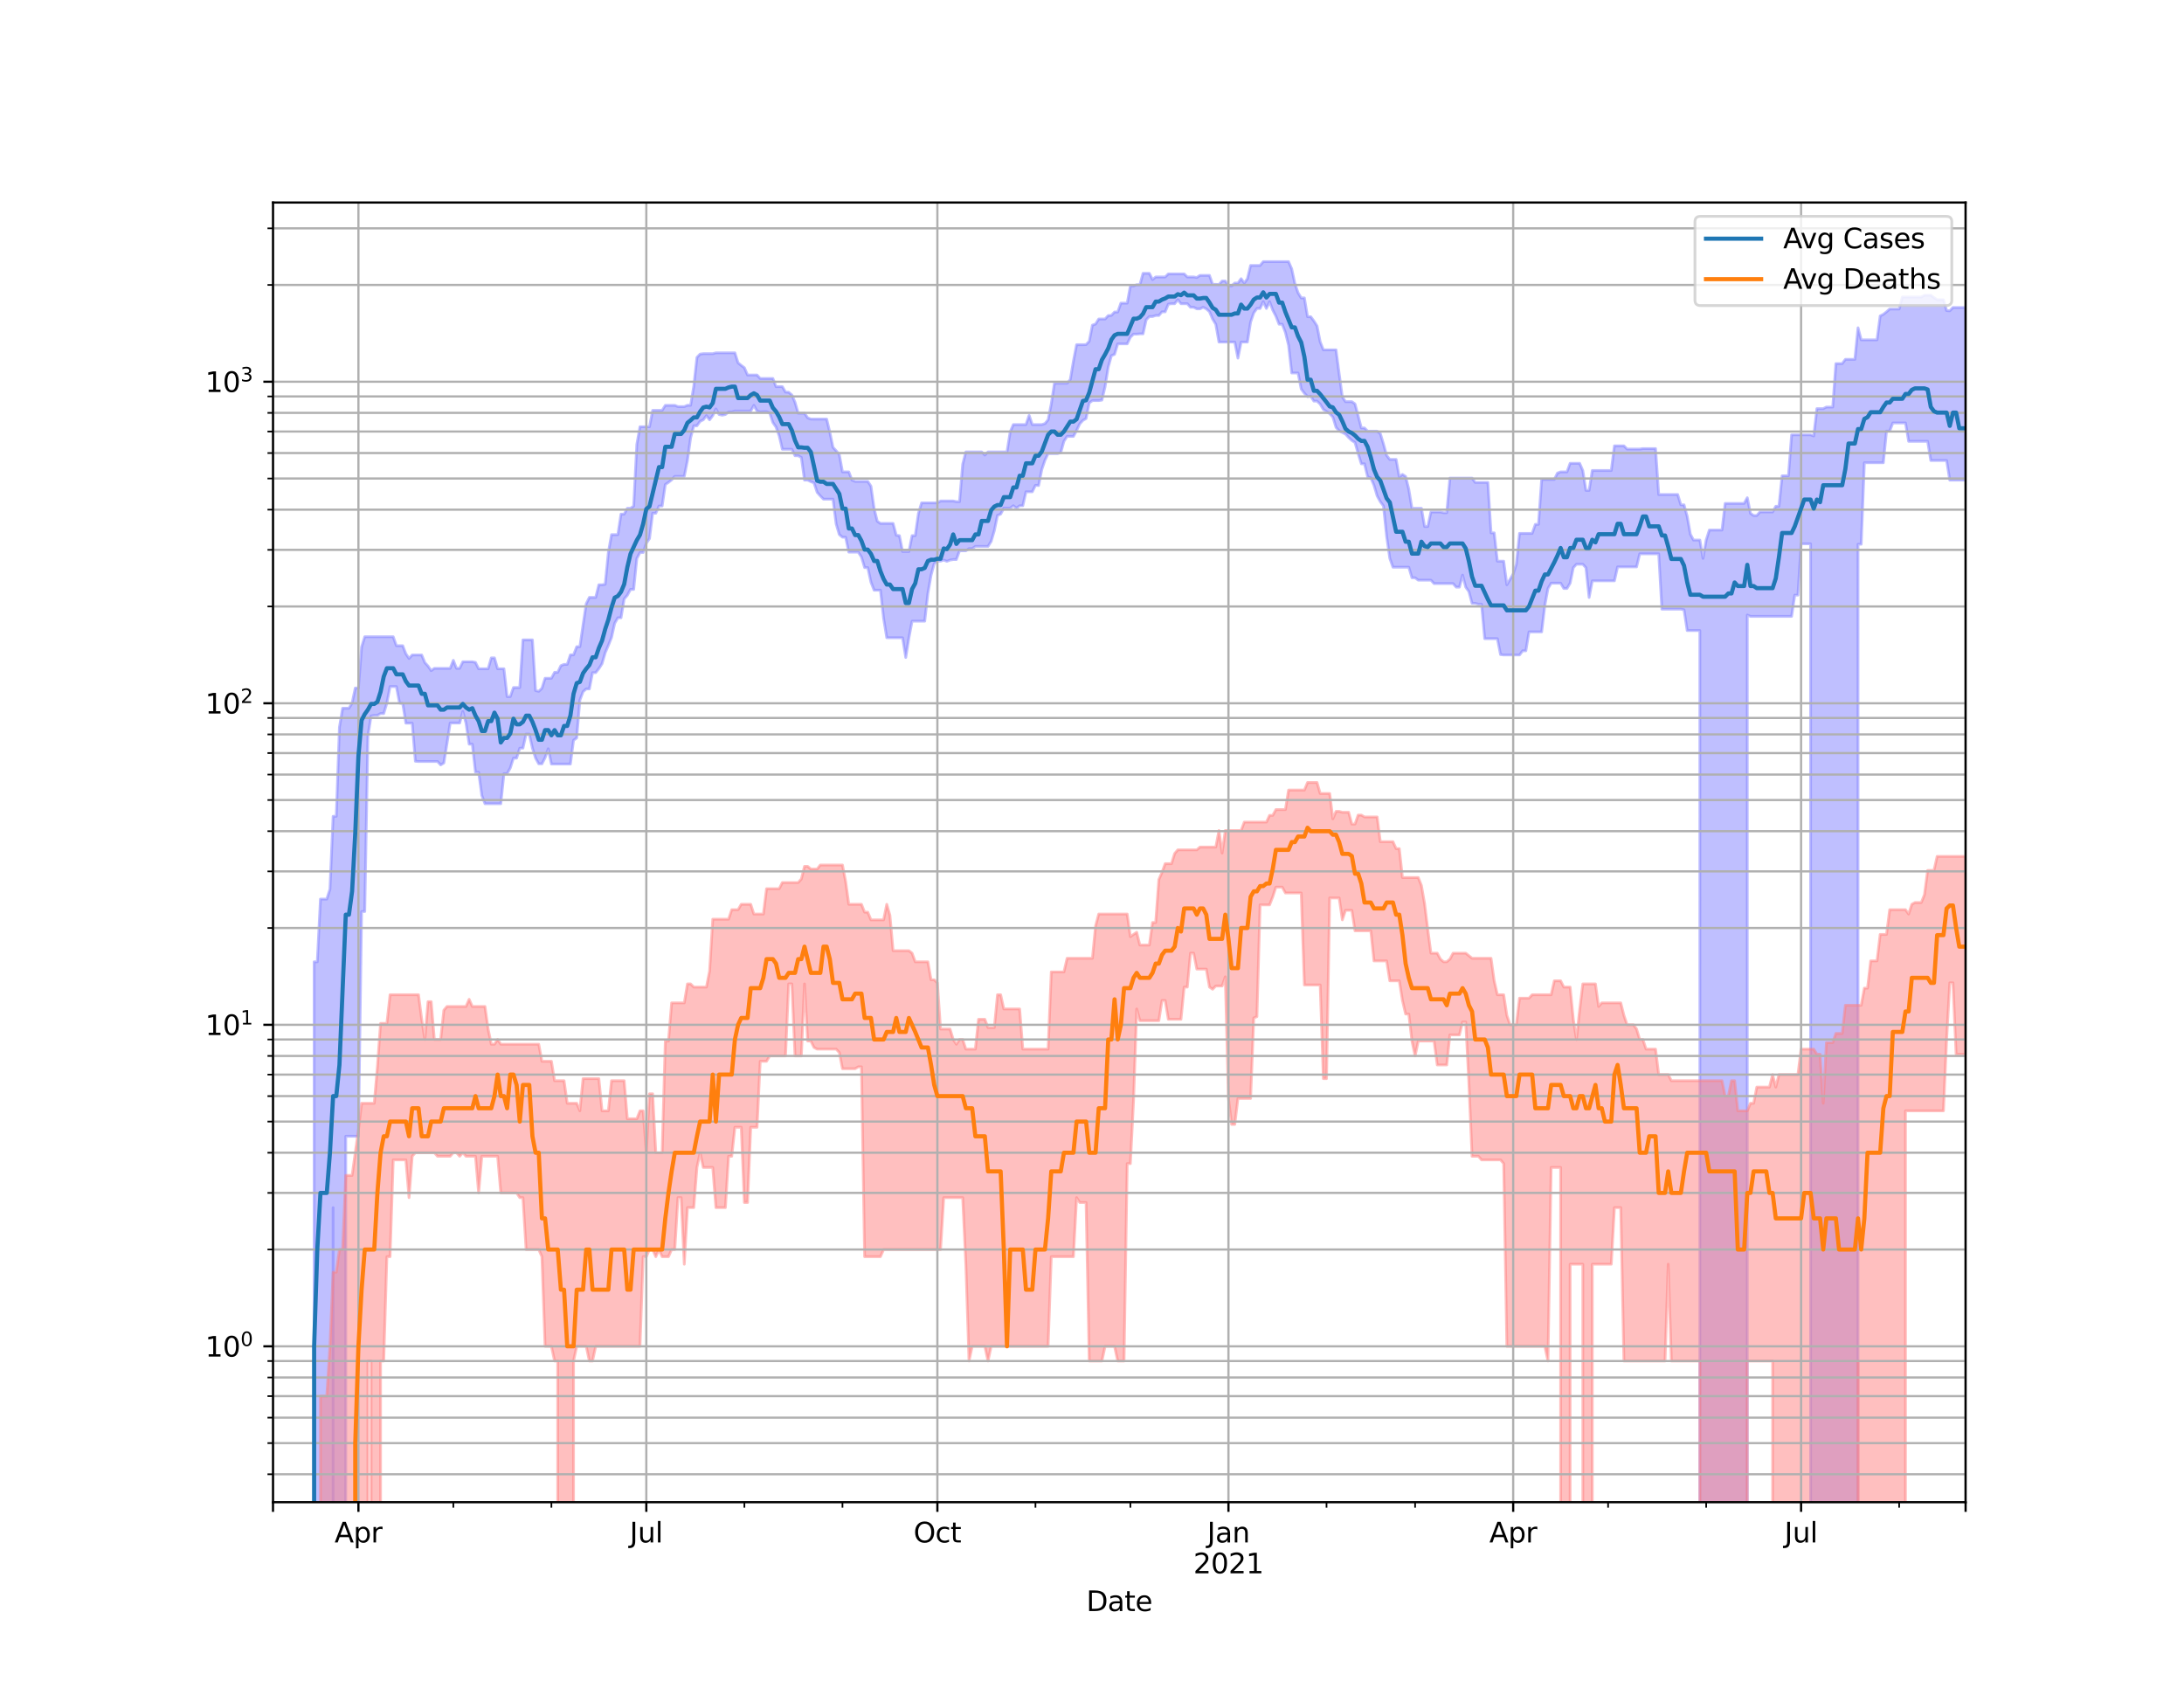 <?xml version="1.0" encoding="utf-8" standalone="no"?>
<!DOCTYPE svg PUBLIC "-//W3C//DTD SVG 1.1//EN"
  "http://www.w3.org/Graphics/SVG/1.1/DTD/svg11.dtd">
<svg height="612pt" version="1.1" viewBox="0 0 792 612" width="792pt" xmlns="http://www.w3.org/2000/svg" xmlns:xlink="http://www.w3.org/1999/xlink">
 <defs>
  <style type="text/css">*{stroke-linecap:butt;stroke-linejoin:round;}</style>
 </defs>
 <g id="figure_1">
  <g id="patch_1">
   <path d="M 0 612 
L 792 612 
L 792 0 
L 0 0 
z
" style="fill:#ffffff;"/>
  </g>
  <g id="axes_1">
   <g id="patch_2">
    <path d="M 99 544.68 
L 712.8 544.68 
L 712.8 73.44 
L 99 73.44 
z
" style="fill:#ffffff;"/>
   </g>
   <g id="PolyCollection_1">
    <path clip-path="url(#p68e2955192)" d="M 99 117073.322 
L 99 117073.322 
L 100.147 117073.322 
L 101.295 117073.322 
L 102.442 117073.322 
L 103.589 117073.322 
L 104.736 117073.322 
L 105.884 117073.322 
L 107.031 117073.322 
L 108.178 117073.322 
L 109.326 117073.322 
L 110.473 117073.322 
L 111.62 117073.322 
L 112.767 117073.322 
L 113.915 348.74 
L 115.062 348.74 
L 116.209 326.002 
L 117.357 326.002 
L 118.504 326.002 
L 119.651 322.426 
L 120.799 295.99 
L 121.946 295.99 
L 123.093 263.702 
L 124.24 256.798 
L 125.388 256.798 
L 126.535 256.798 
L 127.682 254.943 
L 128.83 249.483 
L 129.977 249.483 
L 131.124 234.6 
L 132.271 230.881 
L 133.419 230.881 
L 134.566 230.881 
L 135.713 230.881 
L 136.861 230.881 
L 138.008 230.881 
L 139.155 230.881 
L 140.302 230.881 
L 141.45 230.881 
L 142.597 230.881 
L 143.744 234.128 
L 144.892 234.128 
L 146.039 234.128 
L 147.186 237.062 
L 148.333 238.76 
L 149.481 237.49 
L 150.628 237.49 
L 151.775 237.49 
L 152.923 237.49 
L 154.07 240.251 
L 155.217 241.516 
L 156.364 243.172 
L 157.512 242.337 
L 158.659 242.337 
L 159.806 242.337 
L 160.954 242.337 
L 162.101 242.337 
L 163.248 242.337 
L 164.396 239.425 
L 165.543 242.337 
L 166.69 242.337 
L 167.837 239.949 
L 168.985 239.949 
L 170.132 239.949 
L 171.279 239.949 
L 172.427 240.176 
L 173.574 242.495 
L 174.721 242.495 
L 175.868 242.495 
L 177.016 242.495 
L 178.163 238.54 
L 179.31 238.54 
L 180.458 242.495 
L 181.605 242.495 
L 182.752 242.495 
L 183.899 252.572 
L 185.047 252.572 
L 186.194 249.301 
L 187.341 249.301 
L 188.489 249.301 
L 189.636 232.026 
L 190.783 232.026 
L 191.93 232.026 
L 193.078 232.026 
L 194.225 250.399 
L 195.372 250.677 
L 196.52 249.573 
L 197.667 245.932 
L 198.814 245.932 
L 199.961 245.932 
L 201.109 243.777 
L 202.256 243.777 
L 203.403 241.361 
L 204.551 240.899 
L 205.698 240.899 
L 206.845 237.454 
L 207.993 237.454 
L 209.14 234.498 
L 210.287 234.498 
L 211.434 226.631 
L 212.582 218.921 
L 213.729 216.615 
L 214.876 216.615 
L 216.024 216.615 
L 217.171 212.036 
L 218.318 212.036 
L 219.465 211.841 
L 220.613 200.306 
L 221.76 193.857 
L 222.907 193.857 
L 224.055 193.857 
L 225.202 186.41 
L 226.349 186.41 
L 227.496 184.299 
L 228.644 184.299 
L 229.791 183.491 
L 230.938 161.1 
L 232.086 154.74 
L 233.233 154.74 
L 234.38 154.74 
L 235.527 154.74 
L 236.675 148.804 
L 237.822 148.804 
L 238.969 148.804 
L 240.117 148.804 
L 241.264 146.972 
L 242.411 146.972 
L 243.559 146.972 
L 244.706 146.972 
L 245.853 147.436 
L 247 147.436 
L 248.148 147.436 
L 249.295 146.954 
L 250.442 146.954 
L 251.59 139.998 
L 252.737 129.584 
L 253.884 128.399 
L 255.031 128.237 
L 256.179 128.237 
L 257.326 128.237 
L 258.473 128.237 
L 259.621 127.94 
L 260.768 127.94 
L 261.915 127.94 
L 263.062 127.94 
L 264.21 127.94 
L 265.357 127.94 
L 266.504 127.94 
L 267.652 131.562 
L 268.799 132.486 
L 269.946 133.344 
L 271.093 135.987 
L 272.241 135.987 
L 273.388 135.987 
L 274.535 135.987 
L 275.683 137.238 
L 276.83 137.238 
L 277.977 137.238 
L 279.124 137.238 
L 280.272 137.238 
L 281.419 140.197 
L 282.566 140.197 
L 283.714 140.197 
L 284.861 142.176 
L 286.008 142.225 
L 287.156 143.201 
L 288.303 145.863 
L 289.45 149.828 
L 290.597 149.828 
L 291.745 149.828 
L 292.892 151.504 
L 294.039 151.939 
L 295.187 151.959 
L 296.334 151.959 
L 297.481 151.959 
L 298.628 151.959 
L 299.776 151.959 
L 300.923 156.715 
L 302.07 162.206 
L 303.218 163.445 
L 304.365 164.833 
L 305.512 171.102 
L 306.659 171.102 
L 307.807 171.102 
L 308.954 174.054 
L 310.101 174.548 
L 311.249 174.548 
L 312.396 174.548 
L 313.543 174.548 
L 314.69 174.548 
L 315.838 176.283 
L 316.985 184.349 
L 318.132 188.997 
L 319.28 189.787 
L 320.427 189.787 
L 321.574 189.787 
L 322.721 189.787 
L 323.869 189.787 
L 325.016 194.085 
L 326.163 194.222 
L 327.311 199.997 
L 328.458 199.997 
L 329.605 199.997 
L 330.753 194.222 
L 331.9 194.222 
L 333.047 186.202 
L 334.194 182.344 
L 335.342 182.344 
L 336.489 182.344 
L 337.636 182.344 
L 338.784 182.344 
L 339.931 182.344 
L 341.078 181.65 
L 342.225 181.65 
L 343.373 181.65 
L 344.52 181.65 
L 345.667 181.65 
L 346.815 181.9 
L 347.962 181.9 
L 349.109 168.303 
L 350.256 163.87 
L 351.404 163.87 
L 352.551 163.87 
L 353.698 163.87 
L 354.846 163.87 
L 355.993 163.87 
L 357.14 165.004 
L 358.287 163.87 
L 359.435 163.87 
L 360.582 163.87 
L 361.729 163.87 
L 362.877 163.87 
L 364.024 163.87 
L 365.171 163.87 
L 366.319 156.62 
L 367.466 153.95 
L 368.613 153.95 
L 369.76 153.95 
L 370.908 153.95 
L 372.055 153.95 
L 373.202 150.62 
L 374.35 153.95 
L 375.497 153.95 
L 376.644 153.95 
L 377.791 153.95 
L 378.939 153.593 
L 380.086 152.224 
L 381.233 146.418 
L 382.381 138.948 
L 383.528 138.948 
L 384.675 138.948 
L 385.822 138.948 
L 386.97 138.948 
L 388.117 137.675 
L 389.264 130.92 
L 390.412 124.985 
L 391.559 124.985 
L 392.706 124.985 
L 393.853 124.95 
L 395.001 123.742 
L 396.148 117.896 
L 397.295 117.503 
L 398.443 115.676 
L 399.59 115.676 
L 400.737 115.676 
L 401.884 114.438 
L 403.032 114.362 
L 404.179 113.139 
L 405.326 113.139 
L 406.474 109.921 
L 407.621 109.921 
L 408.768 109.921 
L 409.916 103.687 
L 411.063 103.687 
L 412.21 103.253 
L 413.357 103.253 
L 414.505 99.11 
L 415.652 99.11 
L 416.799 99.11 
L 417.947 101.379 
L 419.094 100.428 
L 420.241 100.428 
L 421.388 100.428 
L 422.536 100.428 
L 423.683 99.318 
L 424.83 99.318 
L 425.978 99.318 
L 427.125 99.318 
L 428.272 99.318 
L 429.419 99.318 
L 430.567 100.428 
L 431.714 100.428 
L 432.861 100.428 
L 434.009 100.622 
L 435.156 99.854 
L 436.303 99.854 
L 437.45 99.854 
L 438.598 99.854 
L 439.745 103.104 
L 440.892 103.104 
L 442.04 103.164 
L 443.187 101.898 
L 444.334 101.898 
L 445.481 103.641 
L 446.629 103.679 
L 447.776 102.634 
L 448.923 102.634 
L 450.071 101.053 
L 451.218 102.634 
L 452.365 101.053 
L 453.513 96.254 
L 454.66 96.254 
L 455.807 96.254 
L 456.954 96.254 
L 458.102 94.86 
L 459.249 94.86 
L 460.396 94.86 
L 461.544 94.86 
L 462.691 94.86 
L 463.838 94.86 
L 464.985 94.86 
L 466.133 94.86 
L 467.28 94.86 
L 468.427 97.503 
L 469.575 102.835 
L 470.722 106.153 
L 471.869 108.027 
L 473.016 108.027 
L 474.164 114.843 
L 475.311 114.843 
L 476.458 116.373 
L 477.606 118.184 
L 478.753 123.966 
L 479.9 126.852 
L 481.047 126.852 
L 482.195 126.852 
L 483.342 126.852 
L 484.489 126.852 
L 485.637 135.578 
L 486.784 143.941 
L 487.931 145.641 
L 489.079 145.641 
L 490.226 145.641 
L 491.373 146.453 
L 492.52 150.762 
L 493.668 155.183 
L 494.815 155.183 
L 495.962 156.353 
L 497.11 156.353 
L 498.257 156.353 
L 499.404 156.353 
L 500.551 157.204 
L 501.699 160.966 
L 502.846 165.15 
L 503.993 166.587 
L 505.141 166.587 
L 506.288 166.587 
L 507.435 172.931 
L 508.582 172.028 
L 509.73 172.771 
L 510.877 177.375 
L 512.024 184.312 
L 513.172 184.312 
L 514.319 184.312 
L 515.466 184.312 
L 516.613 190.903 
L 517.761 190.903 
L 518.908 185.645 
L 520.055 185.645 
L 521.203 185.645 
L 522.35 185.645 
L 523.497 185.916 
L 524.644 185.916 
L 525.792 173.363 
L 526.939 173.363 
L 528.086 173.363 
L 529.234 173.363 
L 530.381 173.363 
L 531.528 173.363 
L 532.676 173.363 
L 533.823 173.363 
L 534.97 174.932 
L 536.117 174.932 
L 537.265 174.932 
L 538.412 174.932 
L 539.559 174.932 
L 540.707 193.211 
L 541.854 193.211 
L 543.001 203.481 
L 544.148 203.481 
L 545.296 203.481 
L 546.443 212.036 
L 547.59 210.101 
L 548.738 208.096 
L 549.885 204.554 
L 551.032 193.405 
L 552.179 193.405 
L 553.327 193.405 
L 554.474 193.405 
L 555.621 193.405 
L 556.769 190.137 
L 557.916 190.137 
L 559.063 173.84 
L 560.21 173.84 
L 561.358 173.84 
L 562.505 173.84 
L 563.652 173.84 
L 564.8 171.538 
L 565.947 171.102 
L 567.094 171.102 
L 568.241 171.102 
L 569.389 167.993 
L 570.536 167.993 
L 571.683 167.993 
L 572.831 167.993 
L 573.978 170.592 
L 575.125 177.814 
L 576.273 177.814 
L 577.42 170.592 
L 578.567 170.592 
L 579.714 170.592 
L 580.862 170.592 
L 582.009 170.592 
L 583.156 170.592 
L 584.304 170.592 
L 585.451 161.658 
L 586.598 161.658 
L 587.745 161.658 
L 588.893 161.658 
L 590.04 162.826 
L 591.187 162.826 
L 592.335 162.826 
L 593.482 162.826 
L 594.629 162.826 
L 595.776 162.654 
L 596.924 162.654 
L 598.071 162.654 
L 599.218 162.654 
L 600.366 162.654 
L 601.513 179.303 
L 602.66 179.303 
L 603.807 179.303 
L 604.955 179.303 
L 606.102 179.303 
L 607.249 179.303 
L 608.397 179.303 
L 609.544 183.061 
L 610.691 183.061 
L 611.839 187.214 
L 612.986 193.691 
L 614.133 195.817 
L 615.28 195.817 
L 616.428 195.817 
L 617.575 202.466 
L 618.722 195.817 
L 619.87 192.19 
L 621.017 192.19 
L 622.164 192.19 
L 623.311 192.19 
L 624.459 192.19 
L 625.606 182.538 
L 626.753 182.538 
L 627.901 182.538 
L 629.048 182.538 
L 630.195 182.538 
L 631.342 182.538 
L 632.49 182.538 
L 633.637 180.474 
L 634.784 186.137 
L 635.932 186.922 
L 637.079 186.922 
L 638.226 185.632 
L 639.373 185.632 
L 640.521 185.632 
L 641.668 185.632 
L 642.815 185.632 
L 643.963 183.577 
L 645.11 183.577 
L 646.257 172.532 
L 647.404 172.532 
L 648.552 172.532 
L 649.699 157.669 
L 650.846 157.669 
L 651.994 157.669 
L 653.141 157.669 
L 654.288 157.669 
L 655.436 157.669 
L 656.583 157.669 
L 657.73 158.07 
L 658.877 148.168 
L 660.025 148.168 
L 661.172 148.168 
L 662.319 147.6 
L 663.467 147.6 
L 664.614 147.6 
L 665.761 131.841 
L 666.908 131.841 
L 668.056 131.841 
L 669.203 130.304 
L 670.35 130.304 
L 671.498 130.304 
L 672.645 130.304 
L 673.792 118.844 
L 674.939 123.229 
L 676.087 123.229 
L 677.234 123.229 
L 678.381 123.229 
L 679.529 123.229 
L 680.676 123.229 
L 681.823 114.561 
L 682.97 113.976 
L 684.118 113.075 
L 685.265 112.054 
L 686.412 112.054 
L 687.56 112.054 
L 688.707 112.054 
L 689.854 107.698 
L 691.001 107.698 
L 692.149 107.698 
L 693.296 107.698 
L 694.443 107.698 
L 695.591 107.698 
L 696.738 107.698 
L 697.885 107.064 
L 699.033 107.064 
L 700.18 107.064 
L 701.327 107.897 
L 702.474 108.693 
L 703.622 108.693 
L 704.769 108.693 
L 705.916 112.626 
L 707.064 112.699 
L 708.211 111.497 
L 709.358 111.497 
L 710.505 111.497 
L 711.653 111.497 
L 712.8 111.497 
L 712.8 174.106 
L 712.8 174.106 
L 711.653 174.106 
L 710.505 174.106 
L 709.358 174.106 
L 708.211 174.106 
L 707.064 174.106 
L 705.916 166.977 
L 704.769 166.977 
L 703.622 166.977 
L 702.474 166.977 
L 701.327 166.977 
L 700.18 166.977 
L 699.033 160.026 
L 697.885 160.026 
L 696.738 160.026 
L 695.591 160.026 
L 694.443 160.026 
L 693.296 160.026 
L 692.149 160.026 
L 691.001 153.361 
L 689.854 153.361 
L 688.707 153.361 
L 687.56 153.361 
L 686.412 153.361 
L 685.265 156.324 
L 684.118 156.324 
L 682.97 167.785 
L 681.823 167.785 
L 680.676 167.785 
L 679.529 167.785 
L 678.381 167.785 
L 677.234 167.785 
L 676.087 167.785 
L 674.939 197.334 
L 673.792 197.334 
L 672.645 117073.322 
L 671.498 117073.322 
L 670.35 117073.322 
L 669.203 117073.322 
L 668.056 117073.322 
L 666.908 117073.322 
L 665.761 117073.322 
L 664.614 117073.322 
L 663.467 117073.322 
L 662.319 117073.322 
L 661.172 117073.322 
L 660.025 117073.322 
L 658.877 117073.322 
L 657.73 117073.322 
L 656.583 197.189 
L 655.436 197.189 
L 654.288 197.189 
L 653.141 197.189 
L 651.994 215.791 
L 650.846 215.791 
L 649.699 223.491 
L 648.552 223.491 
L 647.404 223.491 
L 646.257 223.491 
L 645.11 223.491 
L 643.963 223.491 
L 642.815 223.491 
L 641.668 223.491 
L 640.521 223.491 
L 639.373 223.491 
L 638.226 223.491 
L 637.079 223.491 
L 635.932 223.491 
L 634.784 223.491 
L 633.637 223.004 
L 632.49 117073.322 
L 631.342 117073.322 
L 630.195 117073.322 
L 629.048 117073.322 
L 627.901 117073.322 
L 626.753 117073.322 
L 625.606 117073.322 
L 624.459 117073.322 
L 623.311 117073.322 
L 622.164 117073.322 
L 621.017 117073.322 
L 619.87 117073.322 
L 618.722 117073.322 
L 617.575 117073.322 
L 616.428 228.636 
L 615.28 228.636 
L 614.133 228.636 
L 612.986 228.636 
L 611.839 228.636 
L 610.691 221.102 
L 609.544 220.87 
L 608.397 220.87 
L 607.249 220.87 
L 606.102 220.87 
L 604.955 220.87 
L 603.807 220.87 
L 602.66 220.87 
L 601.513 200.807 
L 600.366 200.807 
L 599.218 200.807 
L 598.071 200.807 
L 596.924 200.807 
L 595.776 200.807 
L 594.629 200.807 
L 593.482 205.554 
L 592.335 205.554 
L 591.187 205.554 
L 590.04 205.554 
L 588.893 205.554 
L 587.745 205.554 
L 586.598 205.554 
L 585.451 210.604 
L 584.304 210.604 
L 583.156 210.604 
L 582.009 210.604 
L 580.862 210.604 
L 579.714 210.604 
L 578.567 210.604 
L 577.42 210.604 
L 576.273 216.639 
L 575.125 205.841 
L 573.978 204.591 
L 572.831 204.591 
L 571.683 204.591 
L 570.536 205.841 
L 569.389 211.454 
L 568.241 213.375 
L 567.094 213.375 
L 565.947 211.454 
L 564.8 211.454 
L 563.652 211.454 
L 562.505 211.454 
L 561.358 213.375 
L 560.21 219.545 
L 559.063 229.12 
L 557.916 229.12 
L 556.769 229.12 
L 555.621 229.12 
L 554.474 229.12 
L 553.327 235.972 
L 552.179 235.972 
L 551.032 237.49 
L 549.885 237.49 
L 548.738 237.49 
L 547.59 237.49 
L 546.443 237.49 
L 545.296 237.49 
L 544.148 237.347 
L 543.001 231.578 
L 541.854 231.578 
L 540.707 231.578 
L 539.559 231.578 
L 538.412 231.578 
L 537.265 219.07 
L 536.117 219.07 
L 534.97 218.772 
L 533.823 218.772 
L 532.676 214.501 
L 531.528 212.888 
L 530.381 208.519 
L 529.234 212.888 
L 528.086 212.888 
L 526.939 211.604 
L 525.792 211.604 
L 524.644 211.604 
L 523.497 211.604 
L 522.35 211.604 
L 521.203 211.604 
L 520.055 211.604 
L 518.908 210.373 
L 517.761 210.373 
L 516.613 210.373 
L 515.466 210.373 
L 514.319 210.373 
L 513.172 209.499 
L 512.024 209.499 
L 510.877 205.669 
L 509.73 205.669 
L 508.582 205.669 
L 507.435 205.669 
L 506.288 205.669 
L 505.141 205.669 
L 503.993 202.448 
L 502.846 194.42 
L 501.699 183.466 
L 500.551 181.912 
L 499.404 179.805 
L 498.257 175.953 
L 497.11 173.252 
L 495.962 172.911 
L 494.815 168.175 
L 493.668 168.175 
L 492.52 164.451 
L 491.373 160.455 
L 490.226 159.717 
L 489.079 158.648 
L 487.931 157.395 
L 486.784 156.809 
L 485.637 156.237 
L 484.489 154.957 
L 483.342 151.236 
L 482.195 149.993 
L 481.047 149.216 
L 479.9 148.469 
L 478.753 146.542 
L 477.606 145.443 
L 476.458 145.443 
L 475.311 143.642 
L 474.164 143.834 
L 473.016 142.603 
L 471.869 141.059 
L 470.722 135.244 
L 469.575 135.244 
L 468.427 135.244 
L 467.28 125.183 
L 466.133 120.533 
L 464.985 117.56 
L 463.838 117.56 
L 462.691 114.643 
L 461.544 112.44 
L 460.396 109.376 
L 459.249 111.85 
L 458.102 109.367 
L 456.954 111.85 
L 455.807 111.85 
L 454.66 113.448 
L 453.513 116.784 
L 452.365 124.027 
L 451.218 124.027 
L 450.071 124.027 
L 448.923 129.853 
L 447.776 124.027 
L 446.629 124.027 
L 445.481 124.027 
L 444.334 124.027 
L 443.187 124.027 
L 442.04 124.027 
L 440.892 117.586 
L 439.745 115.68 
L 438.598 113.02 
L 437.45 111.985 
L 436.303 111.417 
L 435.156 111.985 
L 434.009 111.985 
L 432.861 111.417 
L 431.714 111.417 
L 430.567 110.123 
L 429.419 110.123 
L 428.272 110.123 
L 427.125 108.679 
L 425.978 110.123 
L 424.83 110.123 
L 423.683 110.274 
L 422.536 113.072 
L 421.388 113.072 
L 420.241 114.394 
L 419.094 114.394 
L 417.947 114.776 
L 416.799 114.776 
L 415.652 115.945 
L 414.505 121.048 
L 413.357 121.048 
L 412.21 121.149 
L 411.063 121.149 
L 409.916 122.281 
L 408.768 124.679 
L 407.621 124.679 
L 406.474 124.679 
L 405.326 124.679 
L 404.179 128.478 
L 403.032 128.963 
L 401.884 133.129 
L 400.737 140.25 
L 399.59 145.072 
L 398.443 145.257 
L 397.295 145.257 
L 396.148 145.257 
L 395.001 146.104 
L 393.853 151.767 
L 392.706 152.418 
L 391.559 153.675 
L 390.412 156.122 
L 389.264 158.235 
L 388.117 158.235 
L 386.97 158.235 
L 385.822 160.018 
L 384.675 164.113 
L 383.528 164.459 
L 382.381 164.459 
L 381.233 164.459 
L 380.086 164.459 
L 378.939 166.879 
L 377.791 170.259 
L 376.644 176.048 
L 375.497 175.974 
L 374.35 178.324 
L 373.202 178.324 
L 372.055 178.324 
L 370.908 183.38 
L 369.76 183.38 
L 368.613 184.236 
L 367.466 183.38 
L 366.319 184.236 
L 365.171 184.236 
L 364.024 184.236 
L 362.877 186.41 
L 361.729 186.883 
L 360.582 192.395 
L 359.435 196.291 
L 358.287 198.119 
L 357.14 198.119 
L 355.993 198.119 
L 354.846 198.119 
L 353.698 198.119 
L 352.551 198.915 
L 351.404 198.915 
L 350.256 199.724 
L 349.109 199.724 
L 347.962 199.724 
L 346.815 202.88 
L 345.667 202.88 
L 344.52 203.08 
L 343.373 203.517 
L 342.225 203.08 
L 341.078 203.462 
L 339.931 203.462 
L 338.784 204.348 
L 337.636 208.58 
L 336.489 215.119 
L 335.342 225.233 
L 334.194 225.233 
L 333.047 225.233 
L 331.9 225.233 
L 330.753 225.233 
L 329.605 231.26 
L 328.458 238.394 
L 327.311 231.26 
L 326.163 231.26 
L 325.016 231.26 
L 323.869 231.26 
L 322.721 231.26 
L 321.574 231.228 
L 320.427 224.23 
L 319.28 214.002 
L 318.132 214.002 
L 316.985 214.002 
L 315.838 211.091 
L 314.69 205.803 
L 313.543 205.803 
L 312.396 201.966 
L 311.249 200.203 
L 310.101 200.203 
L 308.954 200.203 
L 307.807 200.203 
L 306.659 194.789 
L 305.512 194.789 
L 304.365 193.827 
L 303.218 189.983 
L 302.07 180.988 
L 300.923 180.988 
L 299.776 180.988 
L 298.628 180.988 
L 297.481 179.828 
L 296.334 178.525 
L 295.187 175.089 
L 294.039 174.641 
L 292.892 174.085 
L 291.745 174.085 
L 290.597 165.868 
L 289.45 165.253 
L 288.303 165.253 
L 287.156 162.908 
L 286.008 162.908 
L 284.861 162.908 
L 283.714 162.908 
L 282.566 158.033 
L 281.419 154.845 
L 280.272 153.191 
L 279.124 149.745 
L 277.977 149.279 
L 276.83 149.279 
L 275.683 149.367 
L 274.535 149.041 
L 273.388 146.978 
L 272.241 149.041 
L 271.093 149.041 
L 269.946 149.041 
L 268.799 149.041 
L 267.652 149.041 
L 266.504 149.041 
L 265.357 149.367 
L 264.21 149.367 
L 263.062 150.306 
L 261.915 150.543 
L 260.768 150.306 
L 259.621 148.272 
L 258.473 150.698 
L 257.326 152.218 
L 256.179 150.698 
L 255.031 152.218 
L 253.884 152.773 
L 252.737 154.385 
L 251.59 154.385 
L 250.442 158.784 
L 249.295 166.932 
L 248.148 172.731 
L 247 172.731 
L 245.853 172.731 
L 244.706 172.731 
L 243.559 173.993 
L 242.411 174.901 
L 241.264 175.688 
L 240.117 183.491 
L 238.969 183.491 
L 237.822 186.098 
L 236.675 186.098 
L 235.527 195.3 
L 234.38 196.931 
L 233.233 200.34 
L 232.086 200.34 
L 230.938 202.52 
L 229.791 213.71 
L 228.644 213.71 
L 227.496 215.838 
L 226.349 217.164 
L 225.202 224.01 
L 224.055 224.01 
L 222.907 226.027 
L 221.76 231.165 
L 220.613 234.028 
L 219.465 236.707 
L 218.318 240.669 
L 217.171 242.455 
L 216.024 243.899 
L 214.876 243.899 
L 213.729 249.801 
L 212.582 249.801 
L 211.434 250.817 
L 210.287 253.843 
L 209.14 267.574 
L 207.993 268.425 
L 206.845 277.04 
L 205.698 277.04 
L 204.551 277.04 
L 203.403 277.04 
L 202.256 277.04 
L 201.109 277.04 
L 199.961 277.04 
L 198.814 271.487 
L 197.667 274.745 
L 196.52 276.962 
L 195.372 276.962 
L 194.225 274.895 
L 193.078 271.277 
L 191.93 266.166 
L 190.783 266.166 
L 189.636 271.277 
L 188.489 271.277 
L 187.341 274.895 
L 186.194 274.895 
L 185.047 278.468 
L 183.899 280.522 
L 182.752 280.522 
L 181.605 291.424 
L 180.458 291.424 
L 179.31 291.424 
L 178.163 291.424 
L 177.016 291.424 
L 175.868 291.424 
L 174.721 288.397 
L 173.574 280.021 
L 172.427 280.021 
L 171.279 269.831 
L 170.132 269.831 
L 168.985 262.162 
L 167.837 257.966 
L 166.69 262.162 
L 165.543 262.162 
L 164.396 262.162 
L 163.248 262.162 
L 162.101 269.56 
L 160.954 276.65 
L 159.806 277.354 
L 158.659 276.109 
L 157.512 276.109 
L 156.364 276.109 
L 155.217 276.109 
L 154.07 276.109 
L 152.923 276.109 
L 151.775 276.109 
L 150.628 276.033 
L 149.481 262.22 
L 148.333 262.22 
L 147.186 262.22 
L 146.039 255.095 
L 144.892 254.943 
L 143.744 248.94 
L 142.597 248.94 
L 141.45 248.94 
L 140.302 254.943 
L 139.155 258.723 
L 138.008 258.723 
L 136.861 259.381 
L 135.713 259.381 
L 134.566 259.603 
L 133.419 266.929 
L 132.271 330.52 
L 131.124 330.52 
L 129.977 412.009 
L 128.83 412.009 
L 127.682 412.009 
L 126.535 412.009 
L 125.388 412.009 
L 124.24 117073.322 
L 123.093 117073.322 
L 121.946 117073.322 
L 120.799 437.874 
L 119.651 117073.322 
L 118.504 117073.322 
L 117.357 117073.322 
L 116.209 117073.322 
L 115.062 117073.322 
L 113.915 117073.322 
L 112.767 117073.322 
L 111.62 117073.322 
L 110.473 117073.322 
L 109.326 117073.322 
L 108.178 117073.322 
L 107.031 117073.322 
L 105.884 117073.322 
L 104.736 117073.322 
L 103.589 117073.322 
L 102.442 117073.322 
L 101.295 117073.322 
L 100.147 117073.322 
L 99 117073.322 
z
" style="fill:#8080ff;fill-opacity:0.5;stroke:#8080ff;stroke-opacity:0.5;"/>
   </g>
   <g id="PolyCollection_2">
    <path clip-path="url(#p68e2955192)" d="M 99 117073.322 
L 99 117073.322 
L 100.147 117073.322 
L 101.295 117073.322 
L 102.442 117073.322 
L 103.589 117073.322 
L 104.736 117073.322 
L 105.884 117073.322 
L 107.031 117073.322 
L 108.178 117073.322 
L 109.326 117073.322 
L 110.473 117073.322 
L 111.62 117073.322 
L 112.767 117073.322 
L 113.915 117073.322 
L 115.062 117073.322 
L 116.209 506.224 
L 117.357 506.224 
L 118.504 506.224 
L 119.651 488.164 
L 120.799 461.297 
L 121.946 461.297 
L 123.093 453.069 
L 124.24 453.069 
L 125.388 426.202 
L 126.535 426.202 
L 127.682 426.202 
L 128.83 417.973 
L 129.977 409.808 
L 131.124 400.041 
L 132.271 400.041 
L 133.419 400.041 
L 134.566 400.041 
L 135.713 400.041 
L 136.861 386.825 
L 138.008 371.075 
L 139.155 371.075 
L 140.302 371.075 
L 141.45 360.688 
L 142.597 360.688 
L 143.744 360.688 
L 144.892 360.688 
L 146.039 360.688 
L 147.186 360.688 
L 148.333 360.688 
L 149.481 360.688 
L 150.628 360.688 
L 151.775 360.688 
L 152.923 369.593 
L 154.07 376.914 
L 155.217 363.199 
L 156.364 363.199 
L 157.512 376.914 
L 158.659 376.914 
L 159.806 376.914 
L 160.954 366.295 
L 162.101 364.945 
L 163.248 364.945 
L 164.396 364.945 
L 165.543 364.945 
L 166.69 364.945 
L 167.837 364.945 
L 168.985 364.945 
L 170.132 362.348 
L 171.279 364.945 
L 172.427 364.945 
L 173.574 364.945 
L 174.721 364.945 
L 175.868 364.945 
L 177.016 373.121 
L 178.163 378.63 
L 179.31 378.63 
L 180.458 376.914 
L 181.605 378.63 
L 182.752 378.63 
L 183.899 378.63 
L 185.047 378.63 
L 186.194 378.63 
L 187.341 378.63 
L 188.489 378.63 
L 189.636 378.63 
L 190.783 378.63 
L 191.93 378.63 
L 193.078 378.63 
L 194.225 378.63 
L 195.372 378.63 
L 196.52 384.813 
L 197.667 384.813 
L 198.814 384.813 
L 199.961 384.813 
L 201.109 391.856 
L 202.256 391.856 
L 203.403 391.856 
L 204.551 391.856 
L 205.698 400.041 
L 206.845 400.041 
L 207.993 400.041 
L 209.14 400.041 
L 210.287 402.778 
L 211.434 391.106 
L 212.582 391.106 
L 213.729 391.106 
L 214.876 391.106 
L 216.024 391.106 
L 217.171 391.106 
L 218.318 402.778 
L 219.465 402.778 
L 220.613 402.778 
L 221.76 391.856 
L 222.907 391.856 
L 224.055 391.856 
L 225.202 391.856 
L 226.349 391.856 
L 227.496 405.672 
L 228.644 405.672 
L 229.791 405.672 
L 230.938 405.672 
L 232.086 402.778 
L 233.233 402.778 
L 234.38 417.973 
L 235.527 396.607 
L 236.675 396.607 
L 237.822 417.973 
L 238.969 417.973 
L 240.117 417.973 
L 241.264 377.48 
L 242.411 377.48 
L 243.559 363.63 
L 244.706 363.63 
L 245.853 363.63 
L 247 363.63 
L 248.148 363.63 
L 249.295 356.761 
L 250.442 356.761 
L 251.59 357.907 
L 252.737 357.907 
L 253.884 357.907 
L 255.031 357.907 
L 256.179 357.907 
L 257.326 352.072 
L 258.473 333.295 
L 259.621 333.295 
L 260.768 333.295 
L 261.915 333.295 
L 263.062 333.295 
L 264.21 333.295 
L 265.357 329.849 
L 266.504 329.849 
L 267.652 329.849 
L 268.799 327.889 
L 269.946 327.889 
L 271.093 327.889 
L 272.241 327.889 
L 273.388 331.428 
L 274.535 331.428 
L 275.683 331.428 
L 276.83 331.428 
L 277.977 322.235 
L 279.124 322.235 
L 280.272 322.235 
L 281.419 322.235 
L 282.566 322.235 
L 283.714 319.993 
L 284.861 319.993 
L 286.008 319.993 
L 287.156 319.993 
L 288.303 319.993 
L 289.45 319.993 
L 290.597 318.729 
L 291.745 314.131 
L 292.892 314.131 
L 294.039 315.117 
L 295.187 315.117 
L 296.334 315.117 
L 297.481 313.645 
L 298.628 313.645 
L 299.776 313.645 
L 300.923 313.645 
L 302.07 313.645 
L 303.218 313.645 
L 304.365 313.645 
L 305.512 313.645 
L 306.659 319.628 
L 307.807 327.889 
L 308.954 327.889 
L 310.101 327.889 
L 311.249 327.889 
L 312.396 327.889 
L 313.543 330.745 
L 314.69 330.745 
L 315.838 333.533 
L 316.985 333.533 
L 318.132 333.533 
L 319.28 333.533 
L 320.427 333.533 
L 321.574 327.889 
L 322.721 331.888 
L 323.869 344.712 
L 325.016 344.712 
L 326.163 344.712 
L 327.311 344.712 
L 328.458 344.712 
L 329.605 344.712 
L 330.753 345.614 
L 331.9 348.74 
L 333.047 348.74 
L 334.194 348.74 
L 335.342 348.74 
L 336.489 348.74 
L 337.636 355.271 
L 338.784 355.271 
L 339.931 356.384 
L 341.078 373.121 
L 342.225 373.121 
L 343.373 373.121 
L 344.52 373.121 
L 345.667 376.914 
L 346.815 378.63 
L 347.962 376.914 
L 349.109 376.914 
L 350.256 380.407 
L 351.404 380.407 
L 352.551 380.407 
L 353.698 380.407 
L 354.846 369.593 
L 355.993 369.593 
L 357.14 369.593 
L 358.287 372.602 
L 359.435 372.602 
L 360.582 372.602 
L 361.729 360.688 
L 362.877 360.688 
L 364.024 365.841 
L 365.171 365.841 
L 366.319 365.841 
L 367.466 365.841 
L 368.613 365.841 
L 369.76 365.841 
L 370.908 380.407 
L 372.055 380.407 
L 373.202 380.407 
L 374.35 380.407 
L 375.497 380.407 
L 376.644 380.407 
L 377.791 380.407 
L 378.939 380.407 
L 380.086 380.407 
L 381.233 352.418 
L 382.381 352.418 
L 383.528 352.418 
L 384.675 352.418 
L 385.822 352.418 
L 386.97 347.466 
L 388.117 347.466 
L 389.264 347.466 
L 390.412 347.466 
L 391.559 347.466 
L 392.706 347.466 
L 393.853 347.466 
L 395.001 347.466 
L 396.148 347.466 
L 397.295 335.73 
L 398.443 331.428 
L 399.59 331.428 
L 400.737 331.428 
L 401.884 331.428 
L 403.032 331.428 
L 404.179 331.428 
L 405.326 331.428 
L 406.474 331.428 
L 407.621 331.428 
L 408.768 331.428 
L 409.916 339.616 
L 411.063 338.815 
L 412.21 338.026 
L 413.357 342.669 
L 414.505 342.669 
L 415.652 342.669 
L 416.799 342.669 
L 417.947 334.498 
L 419.094 334.498 
L 420.241 318.908 
L 421.388 316.293 
L 422.536 313.163 
L 423.683 313.163 
L 424.83 313.163 
L 425.978 309.468 
L 427.125 308.149 
L 428.272 308.149 
L 429.419 308.149 
L 430.567 308.149 
L 431.714 308.149 
L 432.861 308.149 
L 434.009 308.149 
L 435.156 307.146 
L 436.303 307.146 
L 437.45 307.146 
L 438.598 307.146 
L 439.745 307.146 
L 440.892 307.146 
L 442.04 301.135 
L 443.187 309.32 
L 444.334 301.135 
L 445.481 301.135 
L 446.629 301.135 
L 447.776 301.135 
L 448.923 301.135 
L 450.071 301.135 
L 451.218 298.081 
L 452.365 298.081 
L 453.513 298.081 
L 454.66 298.081 
L 455.807 298.081 
L 456.954 298.081 
L 458.102 298.081 
L 459.249 298.081 
L 460.396 295.65 
L 461.544 295.65 
L 462.691 293.547 
L 463.838 293.547 
L 464.985 293.547 
L 466.133 293.547 
L 467.28 286.475 
L 468.427 286.475 
L 469.575 286.475 
L 470.722 286.475 
L 471.869 286.475 
L 473.016 286.475 
L 474.164 283.723 
L 475.311 283.723 
L 476.458 283.723 
L 477.606 283.723 
L 478.753 287.716 
L 479.9 287.716 
L 481.047 287.716 
L 482.195 287.716 
L 483.342 296.909 
L 484.489 294.202 
L 485.637 294.202 
L 486.784 294.532 
L 487.931 294.532 
L 489.079 294.532 
L 490.226 298.797 
L 491.373 298.797 
L 492.52 295.537 
L 493.668 295.537 
L 494.815 296.218 
L 495.962 296.218 
L 497.11 296.218 
L 498.257 296.218 
L 499.404 296.218 
L 500.551 305.199 
L 501.699 305.199 
L 502.846 305.199 
L 503.993 305.199 
L 505.141 305.199 
L 506.288 307.717 
L 507.435 307.717 
L 508.582 318.197 
L 509.73 318.197 
L 510.877 318.197 
L 512.024 318.197 
L 513.172 318.197 
L 514.319 318.197 
L 515.466 321.101 
L 516.613 327.676 
L 517.761 336.992 
L 518.908 345.614 
L 520.055 345.614 
L 521.203 345.614 
L 522.35 347.782 
L 523.497 348.74 
L 524.644 348.74 
L 525.792 347.782 
L 526.939 345.614 
L 528.086 345.614 
L 529.234 345.614 
L 530.381 345.614 
L 531.528 345.614 
L 532.676 346.532 
L 533.823 347.466 
L 534.97 347.466 
L 536.117 347.466 
L 537.265 347.466 
L 538.412 347.466 
L 539.559 347.466 
L 540.707 347.466 
L 541.854 355.64 
L 543.001 360.688 
L 544.148 360.688 
L 545.296 360.688 
L 546.443 368.154 
L 547.59 371.579 
L 548.738 371.579 
L 549.885 371.579 
L 551.032 361.928 
L 552.179 361.928 
L 553.327 361.928 
L 554.474 361.928 
L 555.621 360.688 
L 556.769 360.688 
L 557.916 360.688 
L 559.063 360.688 
L 560.21 360.688 
L 561.358 360.688 
L 562.505 360.688 
L 563.652 355.64 
L 564.8 355.64 
L 565.947 355.64 
L 567.094 357.907 
L 568.241 357.907 
L 569.389 357.907 
L 570.536 369.593 
L 571.683 376.914 
L 572.831 366.295 
L 573.978 356.761 
L 575.125 356.761 
L 576.273 356.761 
L 577.42 356.761 
L 578.567 356.761 
L 579.714 364.945 
L 580.862 363.63 
L 582.009 363.63 
L 583.156 363.63 
L 584.304 363.63 
L 585.451 363.63 
L 586.598 363.63 
L 587.745 363.63 
L 588.893 368.154 
L 590.04 371.579 
L 591.187 371.579 
L 592.335 371.579 
L 593.482 373.121 
L 594.629 376.914 
L 595.776 376.914 
L 596.924 380.407 
L 598.071 380.407 
L 599.218 380.407 
L 600.366 380.407 
L 601.513 389.638 
L 602.66 389.638 
L 603.807 389.638 
L 604.955 389.638 
L 606.102 391.856 
L 607.249 391.856 
L 608.397 391.856 
L 609.544 391.856 
L 610.691 391.856 
L 611.839 391.856 
L 612.986 391.856 
L 614.133 391.856 
L 615.28 391.856 
L 616.428 391.856 
L 617.575 391.856 
L 618.722 391.856 
L 619.87 391.856 
L 621.017 391.856 
L 622.164 391.856 
L 623.311 391.856 
L 624.459 391.856 
L 625.606 397.443 
L 626.753 397.443 
L 627.901 391.856 
L 629.048 391.856 
L 630.195 402.778 
L 631.342 402.778 
L 632.49 402.778 
L 633.637 402.778 
L 634.784 400.041 
L 635.932 400.041 
L 637.079 394.176 
L 638.226 394.176 
L 639.373 394.176 
L 640.521 394.176 
L 641.668 394.176 
L 642.815 389.638 
L 643.963 394.176 
L 645.11 389.638 
L 646.257 389.638 
L 647.404 389.638 
L 648.552 389.638 
L 649.699 389.638 
L 650.846 389.638 
L 651.994 389.638 
L 653.141 380.407 
L 654.288 380.407 
L 655.436 380.407 
L 656.583 380.407 
L 657.73 380.407 
L 658.877 382.249 
L 660.025 382.249 
L 661.172 400.041 
L 662.319 378.052 
L 663.467 378.052 
L 664.614 378.052 
L 665.761 374.712 
L 666.908 374.712 
L 668.056 374.712 
L 669.203 364.503 
L 670.35 364.503 
L 671.498 364.503 
L 672.645 364.503 
L 673.792 364.503 
L 674.939 364.503 
L 676.087 358.295 
L 677.234 358.295 
L 678.381 348.419 
L 679.529 348.419 
L 680.676 348.419 
L 681.823 338.815 
L 682.97 338.815 
L 684.118 338.815 
L 685.265 329.849 
L 686.412 329.849 
L 687.56 329.849 
L 688.707 329.849 
L 689.854 329.849 
L 691.001 329.849 
L 692.149 331.428 
L 693.296 327.889 
L 694.443 327.252 
L 695.591 327.252 
L 696.738 327.252 
L 697.885 324.382 
L 699.033 315.618 
L 700.18 315.618 
L 701.327 315.618 
L 702.474 310.518 
L 703.622 310.518 
L 704.769 310.518 
L 705.916 310.518 
L 707.064 310.518 
L 708.211 310.518 
L 709.358 310.518 
L 710.505 310.518 
L 711.653 310.518 
L 712.8 310.518 
L 712.8 382.249 
L 712.8 382.249 
L 711.653 382.249 
L 710.505 382.249 
L 709.358 382.249 
L 708.211 356.384 
L 707.064 356.384 
L 705.916 376.914 
L 704.769 402.778 
L 703.622 402.778 
L 702.474 402.778 
L 701.327 402.778 
L 700.18 402.778 
L 699.033 402.778 
L 697.885 402.778 
L 696.738 402.778 
L 695.591 402.778 
L 694.443 402.778 
L 693.296 402.778 
L 692.149 402.778 
L 691.001 402.778 
L 689.854 117073.322 
L 688.707 117073.322 
L 687.56 117073.322 
L 686.412 117073.322 
L 685.265 117073.322 
L 684.118 117073.322 
L 682.97 117073.322 
L 681.823 117073.322 
L 680.676 117073.322 
L 679.529 117073.322 
L 678.381 117073.322 
L 677.234 117073.322 
L 676.087 117073.322 
L 674.939 117073.322 
L 673.792 493.499 
L 672.645 117073.322 
L 671.498 117073.322 
L 670.35 117073.322 
L 669.203 117073.322 
L 668.056 117073.322 
L 666.908 117073.322 
L 665.761 117073.322 
L 664.614 117073.322 
L 663.467 117073.322 
L 662.319 117073.322 
L 661.172 117073.322 
L 660.025 117073.322 
L 658.877 117073.322 
L 657.73 117073.322 
L 656.583 117073.322 
L 655.436 117073.322 
L 654.288 117073.322 
L 653.141 117073.322 
L 651.994 117073.322 
L 650.846 117073.322 
L 649.699 117073.322 
L 648.552 117073.322 
L 647.404 117073.322 
L 646.257 117073.322 
L 645.11 117073.322 
L 643.963 117073.322 
L 642.815 493.499 
L 641.668 493.499 
L 640.521 493.499 
L 639.373 493.499 
L 638.226 493.499 
L 637.079 493.499 
L 635.932 493.499 
L 634.784 493.499 
L 633.637 493.499 
L 632.49 117073.322 
L 631.342 117073.322 
L 630.195 117073.322 
L 629.048 117073.322 
L 627.901 117073.322 
L 626.753 117073.322 
L 625.606 117073.322 
L 624.459 117073.322 
L 623.311 117073.322 
L 622.164 117073.322 
L 621.017 117073.322 
L 619.87 117073.322 
L 618.722 117073.322 
L 617.575 117073.322 
L 616.428 493.499 
L 615.28 493.499 
L 614.133 493.499 
L 612.986 493.499 
L 611.839 493.499 
L 610.691 493.499 
L 609.544 493.499 
L 608.397 493.499 
L 607.249 493.499 
L 606.102 493.499 
L 604.955 458.403 
L 603.807 493.499 
L 602.66 493.499 
L 601.513 493.499 
L 600.366 493.499 
L 599.218 493.499 
L 598.071 493.499 
L 596.924 493.499 
L 595.776 493.499 
L 594.629 493.499 
L 593.482 493.499 
L 592.335 493.499 
L 591.187 493.499 
L 590.04 493.499 
L 588.893 493.499 
L 587.745 437.874 
L 586.598 437.874 
L 585.451 437.874 
L 584.304 458.403 
L 583.156 458.403 
L 582.009 458.403 
L 580.862 458.403 
L 579.714 458.403 
L 578.567 458.403 
L 577.42 458.403 
L 576.273 117073.322 
L 575.125 117073.322 
L 573.978 458.403 
L 572.831 458.403 
L 571.683 458.403 
L 570.536 458.403 
L 569.389 458.403 
L 568.241 117073.322 
L 567.094 117073.322 
L 565.947 423.308 
L 564.8 423.308 
L 563.652 423.308 
L 562.505 423.308 
L 561.358 493.499 
L 560.21 488.164 
L 559.063 488.164 
L 557.916 488.164 
L 556.769 488.164 
L 555.621 488.164 
L 554.474 488.164 
L 553.327 488.164 
L 552.179 488.164 
L 551.032 488.164 
L 549.885 488.164 
L 548.738 488.164 
L 547.59 488.164 
L 546.443 488.164 
L 545.296 421.92 
L 544.148 420.57 
L 543.001 420.57 
L 541.854 420.57 
L 540.707 420.57 
L 539.559 420.57 
L 538.412 420.57 
L 537.265 420.57 
L 536.117 419.255 
L 534.97 419.255 
L 533.823 419.255 
L 532.676 392.618 
L 531.528 370.577 
L 530.381 370.577 
L 529.234 375.254 
L 528.086 375.254 
L 526.939 375.254 
L 525.792 375.254 
L 524.644 386.145 
L 523.497 386.145 
L 522.35 386.145 
L 521.203 386.145 
L 520.055 377.48 
L 518.908 377.48 
L 517.761 377.48 
L 516.613 377.48 
L 515.466 377.48 
L 514.319 377.48 
L 513.172 382.877 
L 512.024 377.48 
L 510.877 367.682 
L 509.73 367.682 
L 508.582 362.772 
L 507.435 355.64 
L 506.288 355.64 
L 505.141 355.64 
L 503.993 355.64 
L 502.846 348.419 
L 501.699 348.419 
L 500.551 348.419 
L 499.404 348.419 
L 498.257 348.419 
L 497.11 337.506 
L 495.962 337.506 
L 494.815 337.506 
L 493.668 337.506 
L 492.52 337.506 
L 491.373 337.506 
L 490.226 330.072 
L 489.079 330.072 
L 487.931 330.072 
L 486.784 333.533 
L 485.637 325.592 
L 484.489 325.592 
L 483.342 325.592 
L 482.195 325.592 
L 481.047 391.106 
L 479.9 391.106 
L 478.753 357.14 
L 477.606 357.14 
L 476.458 357.14 
L 475.311 357.14 
L 474.164 357.14 
L 473.016 357.14 
L 471.869 323.787 
L 470.722 323.787 
L 469.575 323.787 
L 468.427 323.787 
L 467.28 323.787 
L 466.133 323.787 
L 464.985 321.665 
L 463.838 321.665 
L 462.691 321.665 
L 461.544 325.185 
L 460.396 328.103 
L 459.249 328.103 
L 458.102 328.103 
L 456.954 328.103 
L 455.807 368.629 
L 454.66 369.109 
L 453.513 398.294 
L 452.365 398.294 
L 451.218 398.294 
L 450.071 398.294 
L 448.923 398.294 
L 447.776 407.698 
L 446.629 407.698 
L 445.481 398.294 
L 444.334 354.182 
L 443.187 357.522 
L 442.04 357.522 
L 440.892 357.522 
L 439.745 358.686 
L 438.598 357.907 
L 437.45 351.388 
L 436.303 351.388 
L 435.156 351.388 
L 434.009 351.388 
L 432.861 345.614 
L 431.714 345.614 
L 430.567 357.907 
L 429.419 357.907 
L 428.272 369.593 
L 427.125 369.593 
L 425.978 369.593 
L 424.83 369.593 
L 423.683 369.593 
L 422.536 362.772 
L 421.388 362.772 
L 420.241 370.083 
L 419.094 370.083 
L 417.947 370.083 
L 416.799 370.083 
L 415.652 370.083 
L 414.505 370.083 
L 413.357 370.083 
L 412.21 365.841 
L 411.063 399.16 
L 409.916 421.92 
L 408.768 421.92 
L 407.621 493.499 
L 406.474 493.499 
L 405.326 493.499 
L 404.179 488.164 
L 403.032 488.164 
L 401.884 488.164 
L 400.737 488.164 
L 399.59 493.499 
L 398.443 493.499 
L 397.295 493.499 
L 396.148 493.499 
L 395.001 493.499 
L 393.853 436.032 
L 392.706 436.032 
L 391.559 436.032 
L 390.412 434.256 
L 389.264 455.666 
L 388.117 455.666 
L 386.97 455.666 
L 385.822 455.666 
L 384.675 455.666 
L 383.528 455.666 
L 382.381 455.666 
L 381.233 455.666 
L 380.086 488.164 
L 378.939 488.164 
L 377.791 488.164 
L 376.644 488.164 
L 375.497 488.164 
L 374.35 488.164 
L 373.202 488.164 
L 372.055 488.164 
L 370.908 488.164 
L 369.76 488.164 
L 368.613 488.164 
L 367.466 488.164 
L 366.319 488.164 
L 365.171 488.164 
L 364.024 488.164 
L 362.877 488.164 
L 361.729 488.164 
L 360.582 488.164 
L 359.435 488.164 
L 358.287 493.499 
L 357.14 488.164 
L 355.993 488.164 
L 354.846 488.164 
L 353.698 488.164 
L 352.551 488.164 
L 351.404 493.499 
L 350.256 458.403 
L 349.109 434.256 
L 347.962 434.256 
L 346.815 434.256 
L 345.667 434.256 
L 344.52 434.256 
L 343.373 434.256 
L 342.225 434.256 
L 341.078 453.069 
L 339.931 453.069 
L 338.784 453.069 
L 337.636 453.069 
L 336.489 453.069 
L 335.342 453.069 
L 334.194 453.069 
L 333.047 453.069 
L 331.9 453.069 
L 330.753 453.069 
L 329.605 453.069 
L 328.458 453.069 
L 327.311 453.069 
L 326.163 453.069 
L 325.016 453.069 
L 323.869 453.069 
L 322.721 453.069 
L 321.574 453.069 
L 320.427 453.069 
L 319.28 455.666 
L 318.132 455.666 
L 316.985 455.666 
L 315.838 455.666 
L 314.69 455.666 
L 313.543 455.666 
L 312.396 386.825 
L 311.249 386.825 
L 310.101 387.514 
L 308.954 387.514 
L 307.807 387.514 
L 306.659 387.514 
L 305.512 387.514 
L 304.365 381.627 
L 303.218 380.407 
L 302.07 380.407 
L 300.923 380.407 
L 299.776 380.407 
L 298.628 380.407 
L 297.481 380.407 
L 296.334 380.407 
L 295.187 379.808 
L 294.039 377.48 
L 292.892 377.48 
L 291.745 356.761 
L 290.597 382.877 
L 289.45 382.877 
L 288.303 382.877 
L 287.156 356.761 
L 286.008 356.761 
L 284.861 382.877 
L 283.714 382.877 
L 282.566 382.877 
L 281.419 382.877 
L 280.272 382.877 
L 279.124 382.877 
L 277.977 384.813 
L 276.83 384.813 
L 275.683 384.813 
L 274.535 408.742 
L 273.388 408.742 
L 272.241 408.742 
L 271.093 436.032 
L 269.946 436.032 
L 268.799 408.742 
L 267.652 408.742 
L 266.504 408.742 
L 265.357 419.255 
L 264.21 419.255 
L 263.062 437.874 
L 261.915 437.874 
L 260.768 437.874 
L 259.621 437.874 
L 258.473 423.308 
L 257.326 423.308 
L 256.179 423.308 
L 255.031 423.308 
L 253.884 417.973 
L 252.737 423.308 
L 251.59 437.874 
L 250.442 437.874 
L 249.295 437.874 
L 248.148 458.403 
L 247 434.256 
L 245.853 434.256 
L 244.706 453.069 
L 243.559 453.069 
L 242.411 455.666 
L 241.264 455.666 
L 240.117 455.666 
L 238.969 453.069 
L 237.822 455.666 
L 236.675 453.069 
L 235.527 453.069 
L 234.38 455.666 
L 233.233 455.666 
L 232.086 488.164 
L 230.938 488.164 
L 229.791 488.164 
L 228.644 488.164 
L 227.496 488.164 
L 226.349 488.164 
L 225.202 488.164 
L 224.055 488.164 
L 222.907 488.164 
L 221.76 488.164 
L 220.613 488.164 
L 219.465 488.164 
L 218.318 488.164 
L 217.171 488.164 
L 216.024 488.164 
L 214.876 493.499 
L 213.729 493.499 
L 212.582 488.164 
L 211.434 488.164 
L 210.287 488.164 
L 209.14 488.164 
L 207.993 493.499 
L 206.845 117073.322 
L 205.698 117073.322 
L 204.551 117073.322 
L 203.403 117073.322 
L 202.256 493.499 
L 201.109 493.499 
L 199.961 488.164 
L 198.814 488.164 
L 197.667 488.164 
L 196.52 455.666 
L 195.372 453.069 
L 194.225 453.069 
L 193.078 453.069 
L 191.93 453.069 
L 190.783 453.069 
L 189.636 434.256 
L 188.489 434.256 
L 187.341 432.539 
L 186.194 432.539 
L 185.047 432.539 
L 183.899 432.539 
L 182.752 432.539 
L 181.605 432.539 
L 180.458 419.255 
L 179.31 419.255 
L 178.163 419.255 
L 177.016 419.255 
L 175.868 419.255 
L 174.721 419.255 
L 173.574 432.539 
L 172.427 419.255 
L 171.279 419.255 
L 170.132 419.255 
L 168.985 419.255 
L 167.837 417.973 
L 166.69 419.255 
L 165.543 417.973 
L 164.396 417.973 
L 163.248 419.255 
L 162.101 419.255 
L 160.954 419.255 
L 159.806 419.255 
L 158.659 419.255 
L 157.512 417.973 
L 156.364 417.973 
L 155.217 417.973 
L 154.07 417.973 
L 152.923 417.973 
L 151.775 417.973 
L 150.628 417.973 
L 149.481 419.255 
L 148.333 434.256 
L 147.186 420.57 
L 146.039 420.57 
L 144.892 420.57 
L 143.744 420.57 
L 142.597 420.57 
L 141.45 455.666 
L 140.302 455.666 
L 139.155 493.499 
L 138.008 493.499 
L 136.861 117073.322 
L 135.713 117073.322 
L 134.566 493.499 
L 133.419 493.499 
L 132.271 117073.322 
L 131.124 117073.322 
L 129.977 117073.322 
L 128.83 117073.322 
L 127.682 117073.322 
L 126.535 117073.322 
L 125.388 117073.322 
L 124.24 117073.322 
L 123.093 117073.322 
L 121.946 117073.322 
L 120.799 117073.322 
L 119.651 117073.322 
L 118.504 117073.322 
L 117.357 117073.322 
L 116.209 117073.322 
L 115.062 117073.322 
L 113.915 117073.322 
L 112.767 117073.322 
L 111.62 117073.322 
L 110.473 117073.322 
L 109.326 117073.322 
L 108.178 117073.322 
L 107.031 117073.322 
L 105.884 117073.322 
L 104.736 117073.322 
L 103.589 117073.322 
L 102.442 117073.322 
L 101.295 117073.322 
L 100.147 117073.322 
L 99 117073.322 
z
" style="fill:#ff8080;fill-opacity:0.5;stroke:#ff8080;stroke-opacity:0.5;"/>
   </g>
   <g id="matplotlib.axis_1">
    <g id="xtick_1">
     <g id="line2d_1">
      <path clip-path="url(#p68e2955192)" d="M 99 544.68 
L 99 73.44 
" style="fill:none;stroke:#b0b0b0;stroke-linecap:square;stroke-width:0.8;"/>
     </g>
     <g id="line2d_2">
      <defs>
       <path d="M 0 0 
L 0 3.5 
" id="m4abed1d830" style="stroke:#000000;stroke-width:0.8;"/>
      </defs>
      <g>
       <use style="stroke:#000000;stroke-width:0.8;" x="99" xlink:href="#m4abed1d830" y="544.68"/>
      </g>
     </g>
    </g>
    <g id="xtick_2">
     <g id="line2d_3">
      <path clip-path="url(#p68e2955192)" d="M 129.977 544.68 
L 129.977 73.44 
" style="fill:none;stroke:#b0b0b0;stroke-linecap:square;stroke-width:0.8;"/>
     </g>
     <g id="line2d_4">
      <g>
       <use style="stroke:#000000;stroke-width:0.8;" x="129.977" xlink:href="#m4abed1d830" y="544.68"/>
      </g>
     </g>
     <g id="text_1">
      <!-- Apr -->
      <g transform="translate(121.327 559.278)scale(0.1 -0.1)">
       <defs>
        <path d="M 2188 4044 
L 1331 1722 
L 3047 1722 
L 2188 4044 
z
M 1831 4666 
L 2547 4666 
L 4325 0 
L 3669 0 
L 3244 1197 
L 1141 1197 
L 716 0 
L 50 0 
L 1831 4666 
z
" id="DejaVuSans-41" transform="scale(0.016)"/>
        <path d="M 1159 525 
L 1159 -1331 
L 581 -1331 
L 581 3500 
L 1159 3500 
L 1159 2969 
Q 1341 3281 1617 3432 
Q 1894 3584 2278 3584 
Q 2916 3584 3314 3078 
Q 3713 2572 3713 1747 
Q 3713 922 3314 415 
Q 2916 -91 2278 -91 
Q 1894 -91 1617 61 
Q 1341 213 1159 525 
z
M 3116 1747 
Q 3116 2381 2855 2742 
Q 2594 3103 2138 3103 
Q 1681 3103 1420 2742 
Q 1159 2381 1159 1747 
Q 1159 1113 1420 752 
Q 1681 391 2138 391 
Q 2594 391 2855 752 
Q 3116 1113 3116 1747 
z
" id="DejaVuSans-70" transform="scale(0.016)"/>
        <path d="M 2631 2963 
Q 2534 3019 2420 3045 
Q 2306 3072 2169 3072 
Q 1681 3072 1420 2755 
Q 1159 2438 1159 1844 
L 1159 0 
L 581 0 
L 581 3500 
L 1159 3500 
L 1159 2956 
Q 1341 3275 1631 3429 
Q 1922 3584 2338 3584 
Q 2397 3584 2469 3576 
Q 2541 3569 2628 3553 
L 2631 2963 
z
" id="DejaVuSans-72" transform="scale(0.016)"/>
       </defs>
       <use xlink:href="#DejaVuSans-41"/>
       <use x="68.408" xlink:href="#DejaVuSans-70"/>
       <use x="131.885" xlink:href="#DejaVuSans-72"/>
      </g>
     </g>
    </g>
    <g id="xtick_3">
     <g id="line2d_5">
      <path clip-path="url(#p68e2955192)" d="M 234.38 544.68 
L 234.38 73.44 
" style="fill:none;stroke:#b0b0b0;stroke-linecap:square;stroke-width:0.8;"/>
     </g>
     <g id="line2d_6">
      <g>
       <use style="stroke:#000000;stroke-width:0.8;" x="234.38" xlink:href="#m4abed1d830" y="544.68"/>
      </g>
     </g>
     <g id="text_2">
      <!-- Jul -->
      <g transform="translate(228.347 559.278)scale(0.1 -0.1)">
       <defs>
        <path d="M 628 4666 
L 1259 4666 
L 1259 325 
Q 1259 -519 939 -900 
Q 619 -1281 -91 -1281 
L -331 -1281 
L -331 -750 
L -134 -750 
Q 284 -750 456 -515 
Q 628 -281 628 325 
L 628 4666 
z
" id="DejaVuSans-4a" transform="scale(0.016)"/>
        <path d="M 544 1381 
L 544 3500 
L 1119 3500 
L 1119 1403 
Q 1119 906 1312 657 
Q 1506 409 1894 409 
Q 2359 409 2629 706 
Q 2900 1003 2900 1516 
L 2900 3500 
L 3475 3500 
L 3475 0 
L 2900 0 
L 2900 538 
Q 2691 219 2414 64 
Q 2138 -91 1772 -91 
Q 1169 -91 856 284 
Q 544 659 544 1381 
z
M 1991 3584 
L 1991 3584 
z
" id="DejaVuSans-75" transform="scale(0.016)"/>
        <path d="M 603 4863 
L 1178 4863 
L 1178 0 
L 603 0 
L 603 4863 
z
" id="DejaVuSans-6c" transform="scale(0.016)"/>
       </defs>
       <use xlink:href="#DejaVuSans-4a"/>
       <use x="29.492" xlink:href="#DejaVuSans-75"/>
       <use x="92.871" xlink:href="#DejaVuSans-6c"/>
      </g>
     </g>
    </g>
    <g id="xtick_4">
     <g id="line2d_7">
      <path clip-path="url(#p68e2955192)" d="M 339.931 544.68 
L 339.931 73.44 
" style="fill:none;stroke:#b0b0b0;stroke-linecap:square;stroke-width:0.8;"/>
     </g>
     <g id="line2d_8">
      <g>
       <use style="stroke:#000000;stroke-width:0.8;" x="339.931" xlink:href="#m4abed1d830" y="544.68"/>
      </g>
     </g>
     <g id="text_3">
      <!-- Oct -->
      <g transform="translate(331.286 559.278)scale(0.1 -0.1)">
       <defs>
        <path d="M 2522 4238 
Q 1834 4238 1429 3725 
Q 1025 3213 1025 2328 
Q 1025 1447 1429 934 
Q 1834 422 2522 422 
Q 3209 422 3611 934 
Q 4013 1447 4013 2328 
Q 4013 3213 3611 3725 
Q 3209 4238 2522 4238 
z
M 2522 4750 
Q 3503 4750 4090 4092 
Q 4678 3434 4678 2328 
Q 4678 1225 4090 567 
Q 3503 -91 2522 -91 
Q 1538 -91 948 565 
Q 359 1222 359 2328 
Q 359 3434 948 4092 
Q 1538 4750 2522 4750 
z
" id="DejaVuSans-4f" transform="scale(0.016)"/>
        <path d="M 3122 3366 
L 3122 2828 
Q 2878 2963 2633 3030 
Q 2388 3097 2138 3097 
Q 1578 3097 1268 2742 
Q 959 2388 959 1747 
Q 959 1106 1268 751 
Q 1578 397 2138 397 
Q 2388 397 2633 464 
Q 2878 531 3122 666 
L 3122 134 
Q 2881 22 2623 -34 
Q 2366 -91 2075 -91 
Q 1284 -91 818 406 
Q 353 903 353 1747 
Q 353 2603 823 3093 
Q 1294 3584 2113 3584 
Q 2378 3584 2631 3529 
Q 2884 3475 3122 3366 
z
" id="DejaVuSans-63" transform="scale(0.016)"/>
        <path d="M 1172 4494 
L 1172 3500 
L 2356 3500 
L 2356 3053 
L 1172 3053 
L 1172 1153 
Q 1172 725 1289 603 
Q 1406 481 1766 481 
L 2356 481 
L 2356 0 
L 1766 0 
Q 1100 0 847 248 
Q 594 497 594 1153 
L 594 3053 
L 172 3053 
L 172 3500 
L 594 3500 
L 594 4494 
L 1172 4494 
z
" id="DejaVuSans-74" transform="scale(0.016)"/>
       </defs>
       <use xlink:href="#DejaVuSans-4f"/>
       <use x="78.711" xlink:href="#DejaVuSans-63"/>
       <use x="133.691" xlink:href="#DejaVuSans-74"/>
      </g>
     </g>
    </g>
    <g id="xtick_5">
     <g id="line2d_9">
      <path clip-path="url(#p68e2955192)" d="M 445.481 544.68 
L 445.481 73.44 
" style="fill:none;stroke:#b0b0b0;stroke-linecap:square;stroke-width:0.8;"/>
     </g>
     <g id="line2d_10">
      <g>
       <use style="stroke:#000000;stroke-width:0.8;" x="445.481" xlink:href="#m4abed1d830" y="544.68"/>
      </g>
     </g>
     <g id="text_4">
      <!-- Jan -->
      <g transform="translate(437.774 559.278)scale(0.1 -0.1)">
       <defs>
        <path d="M 2194 1759 
Q 1497 1759 1228 1600 
Q 959 1441 959 1056 
Q 959 750 1161 570 
Q 1363 391 1709 391 
Q 2188 391 2477 730 
Q 2766 1069 2766 1631 
L 2766 1759 
L 2194 1759 
z
M 3341 1997 
L 3341 0 
L 2766 0 
L 2766 531 
Q 2569 213 2275 61 
Q 1981 -91 1556 -91 
Q 1019 -91 701 211 
Q 384 513 384 1019 
Q 384 1609 779 1909 
Q 1175 2209 1959 2209 
L 2766 2209 
L 2766 2266 
Q 2766 2663 2505 2880 
Q 2244 3097 1772 3097 
Q 1472 3097 1187 3025 
Q 903 2953 641 2809 
L 641 3341 
Q 956 3463 1253 3523 
Q 1550 3584 1831 3584 
Q 2591 3584 2966 3190 
Q 3341 2797 3341 1997 
z
" id="DejaVuSans-61" transform="scale(0.016)"/>
        <path d="M 3513 2113 
L 3513 0 
L 2938 0 
L 2938 2094 
Q 2938 2591 2744 2837 
Q 2550 3084 2163 3084 
Q 1697 3084 1428 2787 
Q 1159 2491 1159 1978 
L 1159 0 
L 581 0 
L 581 3500 
L 1159 3500 
L 1159 2956 
Q 1366 3272 1645 3428 
Q 1925 3584 2291 3584 
Q 2894 3584 3203 3211 
Q 3513 2838 3513 2113 
z
" id="DejaVuSans-6e" transform="scale(0.016)"/>
       </defs>
       <use xlink:href="#DejaVuSans-4a"/>
       <use x="29.492" xlink:href="#DejaVuSans-61"/>
       <use x="90.771" xlink:href="#DejaVuSans-6e"/>
      </g>
      <!-- 2021 -->
      <g transform="translate(432.756 570.476)scale(0.1 -0.1)">
       <defs>
        <path d="M 1228 531 
L 3431 531 
L 3431 0 
L 469 0 
L 469 531 
Q 828 903 1448 1529 
Q 2069 2156 2228 2338 
Q 2531 2678 2651 2914 
Q 2772 3150 2772 3378 
Q 2772 3750 2511 3984 
Q 2250 4219 1831 4219 
Q 1534 4219 1204 4116 
Q 875 4013 500 3803 
L 500 4441 
Q 881 4594 1212 4672 
Q 1544 4750 1819 4750 
Q 2544 4750 2975 4387 
Q 3406 4025 3406 3419 
Q 3406 3131 3298 2873 
Q 3191 2616 2906 2266 
Q 2828 2175 2409 1742 
Q 1991 1309 1228 531 
z
" id="DejaVuSans-32" transform="scale(0.016)"/>
        <path d="M 2034 4250 
Q 1547 4250 1301 3770 
Q 1056 3291 1056 2328 
Q 1056 1369 1301 889 
Q 1547 409 2034 409 
Q 2525 409 2770 889 
Q 3016 1369 3016 2328 
Q 3016 3291 2770 3770 
Q 2525 4250 2034 4250 
z
M 2034 4750 
Q 2819 4750 3233 4129 
Q 3647 3509 3647 2328 
Q 3647 1150 3233 529 
Q 2819 -91 2034 -91 
Q 1250 -91 836 529 
Q 422 1150 422 2328 
Q 422 3509 836 4129 
Q 1250 4750 2034 4750 
z
" id="DejaVuSans-30" transform="scale(0.016)"/>
        <path d="M 794 531 
L 1825 531 
L 1825 4091 
L 703 3866 
L 703 4441 
L 1819 4666 
L 2450 4666 
L 2450 531 
L 3481 531 
L 3481 0 
L 794 0 
L 794 531 
z
" id="DejaVuSans-31" transform="scale(0.016)"/>
       </defs>
       <use xlink:href="#DejaVuSans-32"/>
       <use x="63.623" xlink:href="#DejaVuSans-30"/>
       <use x="127.246" xlink:href="#DejaVuSans-32"/>
       <use x="190.869" xlink:href="#DejaVuSans-31"/>
      </g>
     </g>
    </g>
    <g id="xtick_6">
     <g id="line2d_11">
      <path clip-path="url(#p68e2955192)" d="M 548.738 544.68 
L 548.738 73.44 
" style="fill:none;stroke:#b0b0b0;stroke-linecap:square;stroke-width:0.8;"/>
     </g>
     <g id="line2d_12">
      <g>
       <use style="stroke:#000000;stroke-width:0.8;" x="548.738" xlink:href="#m4abed1d830" y="544.68"/>
      </g>
     </g>
     <g id="text_5">
      <!-- Apr -->
      <g transform="translate(540.088 559.278)scale(0.1 -0.1)">
       <use xlink:href="#DejaVuSans-41"/>
       <use x="68.408" xlink:href="#DejaVuSans-70"/>
       <use x="131.885" xlink:href="#DejaVuSans-72"/>
      </g>
     </g>
    </g>
    <g id="xtick_7">
     <g id="line2d_13">
      <path clip-path="url(#p68e2955192)" d="M 653.141 544.68 
L 653.141 73.44 
" style="fill:none;stroke:#b0b0b0;stroke-linecap:square;stroke-width:0.8;"/>
     </g>
     <g id="line2d_14">
      <g>
       <use style="stroke:#000000;stroke-width:0.8;" x="653.141" xlink:href="#m4abed1d830" y="544.68"/>
      </g>
     </g>
     <g id="text_6">
      <!-- Jul -->
      <g transform="translate(647.108 559.278)scale(0.1 -0.1)">
       <use xlink:href="#DejaVuSans-4a"/>
       <use x="29.492" xlink:href="#DejaVuSans-75"/>
       <use x="92.871" xlink:href="#DejaVuSans-6c"/>
      </g>
     </g>
    </g>
    <g id="xtick_8">
     <g id="line2d_15">
      <path clip-path="url(#p68e2955192)" d="M 712.8 544.68 
L 712.8 73.44 
" style="fill:none;stroke:#b0b0b0;stroke-linecap:square;stroke-width:0.8;"/>
     </g>
     <g id="line2d_16">
      <g>
       <use style="stroke:#000000;stroke-width:0.8;" x="712.8" xlink:href="#m4abed1d830" y="544.68"/>
      </g>
     </g>
    </g>
    <g id="xtick_9">
     <g id="line2d_17">
      <defs>
       <path d="M 0 0 
L 0 2 
" id="mbe9820739d" style="stroke:#000000;stroke-width:0.6;"/>
      </defs>
      <g>
       <use style="stroke:#000000;stroke-width:0.6;" x="164.396" xlink:href="#mbe9820739d" y="544.68"/>
      </g>
     </g>
    </g>
    <g id="xtick_10">
     <g id="line2d_18">
      <g>
       <use style="stroke:#000000;stroke-width:0.6;" x="199.961" xlink:href="#mbe9820739d" y="544.68"/>
      </g>
     </g>
    </g>
    <g id="xtick_11">
     <g id="line2d_19">
      <g>
       <use style="stroke:#000000;stroke-width:0.6;" x="269.946" xlink:href="#mbe9820739d" y="544.68"/>
      </g>
     </g>
    </g>
    <g id="xtick_12">
     <g id="line2d_20">
      <g>
       <use style="stroke:#000000;stroke-width:0.6;" x="305.512" xlink:href="#mbe9820739d" y="544.68"/>
      </g>
     </g>
    </g>
    <g id="xtick_13">
     <g id="line2d_21">
      <g>
       <use style="stroke:#000000;stroke-width:0.6;" x="375.497" xlink:href="#mbe9820739d" y="544.68"/>
      </g>
     </g>
    </g>
    <g id="xtick_14">
     <g id="line2d_22">
      <g>
       <use style="stroke:#000000;stroke-width:0.6;" x="409.916" xlink:href="#mbe9820739d" y="544.68"/>
      </g>
     </g>
    </g>
    <g id="xtick_15">
     <g id="line2d_23">
      <g>
       <use style="stroke:#000000;stroke-width:0.6;" x="481.047" xlink:href="#mbe9820739d" y="544.68"/>
      </g>
     </g>
    </g>
    <g id="xtick_16">
     <g id="line2d_24">
      <g>
       <use style="stroke:#000000;stroke-width:0.6;" x="513.172" xlink:href="#mbe9820739d" y="544.68"/>
      </g>
     </g>
    </g>
    <g id="xtick_17">
     <g id="line2d_25">
      <g>
       <use style="stroke:#000000;stroke-width:0.6;" x="583.156" xlink:href="#mbe9820739d" y="544.68"/>
      </g>
     </g>
    </g>
    <g id="xtick_18">
     <g id="line2d_26">
      <g>
       <use style="stroke:#000000;stroke-width:0.6;" x="618.722" xlink:href="#mbe9820739d" y="544.68"/>
      </g>
     </g>
    </g>
    <g id="xtick_19">
     <g id="line2d_27">
      <g>
       <use style="stroke:#000000;stroke-width:0.6;" x="688.707" xlink:href="#mbe9820739d" y="544.68"/>
      </g>
     </g>
    </g>
    <g id="text_7">
     <!-- Date -->
     <g transform="translate(393.949 584.154)scale(0.1 -0.1)">
      <defs>
       <path d="M 1259 4147 
L 1259 519 
L 2022 519 
Q 2988 519 3436 956 
Q 3884 1394 3884 2338 
Q 3884 3275 3436 3711 
Q 2988 4147 2022 4147 
L 1259 4147 
z
M 628 4666 
L 1925 4666 
Q 3281 4666 3915 4102 
Q 4550 3538 4550 2338 
Q 4550 1131 3912 565 
Q 3275 0 1925 0 
L 628 0 
L 628 4666 
z
" id="DejaVuSans-44" transform="scale(0.016)"/>
       <path d="M 3597 1894 
L 3597 1613 
L 953 1613 
Q 991 1019 1311 708 
Q 1631 397 2203 397 
Q 2534 397 2845 478 
Q 3156 559 3463 722 
L 3463 178 
Q 3153 47 2828 -22 
Q 2503 -91 2169 -91 
Q 1331 -91 842 396 
Q 353 884 353 1716 
Q 353 2575 817 3079 
Q 1281 3584 2069 3584 
Q 2775 3584 3186 3129 
Q 3597 2675 3597 1894 
z
M 3022 2063 
Q 3016 2534 2758 2815 
Q 2500 3097 2075 3097 
Q 1594 3097 1305 2825 
Q 1016 2553 972 2059 
L 3022 2063 
z
" id="DejaVuSans-65" transform="scale(0.016)"/>
      </defs>
      <use xlink:href="#DejaVuSans-44"/>
      <use x="77.002" xlink:href="#DejaVuSans-61"/>
      <use x="138.281" xlink:href="#DejaVuSans-74"/>
      <use x="177.49" xlink:href="#DejaVuSans-65"/>
     </g>
    </g>
   </g>
   <g id="matplotlib.axis_2">
    <g id="ytick_1">
     <g id="line2d_28">
      <path clip-path="url(#p68e2955192)" d="M 99 488.164 
L 712.8 488.164 
" style="fill:none;stroke:#b0b0b0;stroke-linecap:square;stroke-width:0.8;"/>
     </g>
     <g id="line2d_29">
      <defs>
       <path d="M 0 0 
L -3.5 0 
" id="me91a084207" style="stroke:#000000;stroke-width:0.8;"/>
      </defs>
      <g>
       <use style="stroke:#000000;stroke-width:0.8;" x="99" xlink:href="#me91a084207" y="488.164"/>
      </g>
     </g>
     <g id="text_8">
      <!-- $\mathdefault{10^{0}}$ -->
      <g transform="translate(74.4 491.964)scale(0.1 -0.1)">
       <use transform="translate(0 0.766)" xlink:href="#DejaVuSans-31"/>
       <use transform="translate(63.623 0.766)" xlink:href="#DejaVuSans-30"/>
       <use transform="translate(128.203 39.047)scale(0.7)" xlink:href="#DejaVuSans-30"/>
      </g>
     </g>
    </g>
    <g id="ytick_2">
     <g id="line2d_30">
      <path clip-path="url(#p68e2955192)" d="M 99 371.579 
L 712.8 371.579 
" style="fill:none;stroke:#b0b0b0;stroke-linecap:square;stroke-width:0.8;"/>
     </g>
     <g id="line2d_31">
      <g>
       <use style="stroke:#000000;stroke-width:0.8;" x="99" xlink:href="#me91a084207" y="371.579"/>
      </g>
     </g>
     <g id="text_9">
      <!-- $\mathdefault{10^{1}}$ -->
      <g transform="translate(74.4 375.378)scale(0.1 -0.1)">
       <use transform="translate(0 0.684)" xlink:href="#DejaVuSans-31"/>
       <use transform="translate(63.623 0.684)" xlink:href="#DejaVuSans-30"/>
       <use transform="translate(128.203 38.966)scale(0.7)" xlink:href="#DejaVuSans-31"/>
      </g>
     </g>
    </g>
    <g id="ytick_3">
     <g id="line2d_32">
      <path clip-path="url(#p68e2955192)" d="M 99 254.994 
L 712.8 254.994 
" style="fill:none;stroke:#b0b0b0;stroke-linecap:square;stroke-width:0.8;"/>
     </g>
     <g id="line2d_33">
      <g>
       <use style="stroke:#000000;stroke-width:0.8;" x="99" xlink:href="#me91a084207" y="254.994"/>
      </g>
     </g>
     <g id="text_10">
      <!-- $\mathdefault{10^{2}}$ -->
      <g transform="translate(74.4 258.793)scale(0.1 -0.1)">
       <use transform="translate(0 0.766)" xlink:href="#DejaVuSans-31"/>
       <use transform="translate(63.623 0.766)" xlink:href="#DejaVuSans-30"/>
       <use transform="translate(128.203 39.047)scale(0.7)" xlink:href="#DejaVuSans-32"/>
      </g>
     </g>
    </g>
    <g id="ytick_4">
     <g id="line2d_34">
      <path clip-path="url(#p68e2955192)" d="M 99 138.409 
L 712.8 138.409 
" style="fill:none;stroke:#b0b0b0;stroke-linecap:square;stroke-width:0.8;"/>
     </g>
     <g id="line2d_35">
      <g>
       <use style="stroke:#000000;stroke-width:0.8;" x="99" xlink:href="#me91a084207" y="138.409"/>
      </g>
     </g>
     <g id="text_11">
      <!-- $\mathdefault{10^{3}}$ -->
      <g transform="translate(74.4 142.208)scale(0.1 -0.1)">
       <defs>
        <path d="M 2597 2516 
Q 3050 2419 3304 2112 
Q 3559 1806 3559 1356 
Q 3559 666 3084 287 
Q 2609 -91 1734 -91 
Q 1441 -91 1130 -33 
Q 819 25 488 141 
L 488 750 
Q 750 597 1062 519 
Q 1375 441 1716 441 
Q 2309 441 2620 675 
Q 2931 909 2931 1356 
Q 2931 1769 2642 2001 
Q 2353 2234 1838 2234 
L 1294 2234 
L 1294 2753 
L 1863 2753 
Q 2328 2753 2575 2939 
Q 2822 3125 2822 3475 
Q 2822 3834 2567 4026 
Q 2313 4219 1838 4219 
Q 1578 4219 1281 4162 
Q 984 4106 628 3988 
L 628 4550 
Q 988 4650 1302 4700 
Q 1616 4750 1894 4750 
Q 2613 4750 3031 4423 
Q 3450 4097 3450 3541 
Q 3450 3153 3228 2886 
Q 3006 2619 2597 2516 
z
" id="DejaVuSans-33" transform="scale(0.016)"/>
       </defs>
       <use transform="translate(0 0.766)" xlink:href="#DejaVuSans-31"/>
       <use transform="translate(63.623 0.766)" xlink:href="#DejaVuSans-30"/>
       <use transform="translate(128.203 39.047)scale(0.7)" xlink:href="#DejaVuSans-33"/>
      </g>
     </g>
    </g>
    <g id="ytick_5">
     <g id="line2d_36">
      <path clip-path="url(#p68e2955192)" d="M 99 534.558 
L 712.8 534.558 
" style="fill:none;stroke:#b0b0b0;stroke-linecap:square;stroke-width:0.8;"/>
     </g>
     <g id="line2d_37">
      <defs>
       <path d="M 0 0 
L -2 0 
" id="m0cb60b688e" style="stroke:#000000;stroke-width:0.6;"/>
      </defs>
      <g>
       <use style="stroke:#000000;stroke-width:0.6;" x="99" xlink:href="#m0cb60b688e" y="534.558"/>
      </g>
     </g>
    </g>
    <g id="ytick_6">
     <g id="line2d_38">
      <path clip-path="url(#p68e2955192)" d="M 99 523.26 
L 712.8 523.26 
" style="fill:none;stroke:#b0b0b0;stroke-linecap:square;stroke-width:0.8;"/>
     </g>
     <g id="line2d_39">
      <g>
       <use style="stroke:#000000;stroke-width:0.6;" x="99" xlink:href="#m0cb60b688e" y="523.26"/>
      </g>
     </g>
    </g>
    <g id="ytick_7">
     <g id="line2d_40">
      <path clip-path="url(#p68e2955192)" d="M 99 514.029 
L 712.8 514.029 
" style="fill:none;stroke:#b0b0b0;stroke-linecap:square;stroke-width:0.8;"/>
     </g>
     <g id="line2d_41">
      <g>
       <use style="stroke:#000000;stroke-width:0.6;" x="99" xlink:href="#m0cb60b688e" y="514.029"/>
      </g>
     </g>
    </g>
    <g id="ytick_8">
     <g id="line2d_42">
      <path clip-path="url(#p68e2955192)" d="M 99 506.224 
L 712.8 506.224 
" style="fill:none;stroke:#b0b0b0;stroke-linecap:square;stroke-width:0.8;"/>
     </g>
     <g id="line2d_43">
      <g>
       <use style="stroke:#000000;stroke-width:0.6;" x="99" xlink:href="#m0cb60b688e" y="506.224"/>
      </g>
     </g>
    </g>
    <g id="ytick_9">
     <g id="line2d_44">
      <path clip-path="url(#p68e2955192)" d="M 99 499.463 
L 712.8 499.463 
" style="fill:none;stroke:#b0b0b0;stroke-linecap:square;stroke-width:0.8;"/>
     </g>
     <g id="line2d_45">
      <g>
       <use style="stroke:#000000;stroke-width:0.6;" x="99" xlink:href="#m0cb60b688e" y="499.463"/>
      </g>
     </g>
    </g>
    <g id="ytick_10">
     <g id="line2d_46">
      <path clip-path="url(#p68e2955192)" d="M 99 493.499 
L 712.8 493.499 
" style="fill:none;stroke:#b0b0b0;stroke-linecap:square;stroke-width:0.8;"/>
     </g>
     <g id="line2d_47">
      <g>
       <use style="stroke:#000000;stroke-width:0.6;" x="99" xlink:href="#m0cb60b688e" y="493.499"/>
      </g>
     </g>
    </g>
    <g id="ytick_11">
     <g id="line2d_48">
      <path clip-path="url(#p68e2955192)" d="M 99 453.069 
L 712.8 453.069 
" style="fill:none;stroke:#b0b0b0;stroke-linecap:square;stroke-width:0.8;"/>
     </g>
     <g id="line2d_49">
      <g>
       <use style="stroke:#000000;stroke-width:0.6;" x="99" xlink:href="#m0cb60b688e" y="453.069"/>
      </g>
     </g>
    </g>
    <g id="ytick_12">
     <g id="line2d_50">
      <path clip-path="url(#p68e2955192)" d="M 99 432.539 
L 712.8 432.539 
" style="fill:none;stroke:#b0b0b0;stroke-linecap:square;stroke-width:0.8;"/>
     </g>
     <g id="line2d_51">
      <g>
       <use style="stroke:#000000;stroke-width:0.6;" x="99" xlink:href="#m0cb60b688e" y="432.539"/>
      </g>
     </g>
    </g>
    <g id="ytick_13">
     <g id="line2d_52">
      <path clip-path="url(#p68e2955192)" d="M 99 417.973 
L 712.8 417.973 
" style="fill:none;stroke:#b0b0b0;stroke-linecap:square;stroke-width:0.8;"/>
     </g>
     <g id="line2d_53">
      <g>
       <use style="stroke:#000000;stroke-width:0.6;" x="99" xlink:href="#m0cb60b688e" y="417.973"/>
      </g>
     </g>
    </g>
    <g id="ytick_14">
     <g id="line2d_54">
      <path clip-path="url(#p68e2955192)" d="M 99 406.675 
L 712.8 406.675 
" style="fill:none;stroke:#b0b0b0;stroke-linecap:square;stroke-width:0.8;"/>
     </g>
     <g id="line2d_55">
      <g>
       <use style="stroke:#000000;stroke-width:0.6;" x="99" xlink:href="#m0cb60b688e" y="406.675"/>
      </g>
     </g>
    </g>
    <g id="ytick_15">
     <g id="line2d_56">
      <path clip-path="url(#p68e2955192)" d="M 99 397.443 
L 712.8 397.443 
" style="fill:none;stroke:#b0b0b0;stroke-linecap:square;stroke-width:0.8;"/>
     </g>
     <g id="line2d_57">
      <g>
       <use style="stroke:#000000;stroke-width:0.6;" x="99" xlink:href="#m0cb60b688e" y="397.443"/>
      </g>
     </g>
    </g>
    <g id="ytick_16">
     <g id="line2d_58">
      <path clip-path="url(#p68e2955192)" d="M 99 389.638 
L 712.8 389.638 
" style="fill:none;stroke:#b0b0b0;stroke-linecap:square;stroke-width:0.8;"/>
     </g>
     <g id="line2d_59">
      <g>
       <use style="stroke:#000000;stroke-width:0.6;" x="99" xlink:href="#m0cb60b688e" y="389.638"/>
      </g>
     </g>
    </g>
    <g id="ytick_17">
     <g id="line2d_60">
      <path clip-path="url(#p68e2955192)" d="M 99 382.877 
L 712.8 382.877 
" style="fill:none;stroke:#b0b0b0;stroke-linecap:square;stroke-width:0.8;"/>
     </g>
     <g id="line2d_61">
      <g>
       <use style="stroke:#000000;stroke-width:0.6;" x="99" xlink:href="#m0cb60b688e" y="382.877"/>
      </g>
     </g>
    </g>
    <g id="ytick_18">
     <g id="line2d_62">
      <path clip-path="url(#p68e2955192)" d="M 99 376.914 
L 712.8 376.914 
" style="fill:none;stroke:#b0b0b0;stroke-linecap:square;stroke-width:0.8;"/>
     </g>
     <g id="line2d_63">
      <g>
       <use style="stroke:#000000;stroke-width:0.6;" x="99" xlink:href="#m0cb60b688e" y="376.914"/>
      </g>
     </g>
    </g>
    <g id="ytick_19">
     <g id="line2d_64">
      <path clip-path="url(#p68e2955192)" d="M 99 336.484 
L 712.8 336.484 
" style="fill:none;stroke:#b0b0b0;stroke-linecap:square;stroke-width:0.8;"/>
     </g>
     <g id="line2d_65">
      <g>
       <use style="stroke:#000000;stroke-width:0.6;" x="99" xlink:href="#m0cb60b688e" y="336.484"/>
      </g>
     </g>
    </g>
    <g id="ytick_20">
     <g id="line2d_66">
      <path clip-path="url(#p68e2955192)" d="M 99 315.954 
L 712.8 315.954 
" style="fill:none;stroke:#b0b0b0;stroke-linecap:square;stroke-width:0.8;"/>
     </g>
     <g id="line2d_67">
      <g>
       <use style="stroke:#000000;stroke-width:0.6;" x="99" xlink:href="#m0cb60b688e" y="315.954"/>
      </g>
     </g>
    </g>
    <g id="ytick_21">
     <g id="line2d_68">
      <path clip-path="url(#p68e2955192)" d="M 99 301.388 
L 712.8 301.388 
" style="fill:none;stroke:#b0b0b0;stroke-linecap:square;stroke-width:0.8;"/>
     </g>
     <g id="line2d_69">
      <g>
       <use style="stroke:#000000;stroke-width:0.6;" x="99" xlink:href="#m0cb60b688e" y="301.388"/>
      </g>
     </g>
    </g>
    <g id="ytick_22">
     <g id="line2d_70">
      <path clip-path="url(#p68e2955192)" d="M 99 290.09 
L 712.8 290.09 
" style="fill:none;stroke:#b0b0b0;stroke-linecap:square;stroke-width:0.8;"/>
     </g>
     <g id="line2d_71">
      <g>
       <use style="stroke:#000000;stroke-width:0.6;" x="99" xlink:href="#m0cb60b688e" y="290.09"/>
      </g>
     </g>
    </g>
    <g id="ytick_23">
     <g id="line2d_72">
      <path clip-path="url(#p68e2955192)" d="M 99 280.858 
L 712.8 280.858 
" style="fill:none;stroke:#b0b0b0;stroke-linecap:square;stroke-width:0.8;"/>
     </g>
     <g id="line2d_73">
      <g>
       <use style="stroke:#000000;stroke-width:0.6;" x="99" xlink:href="#m0cb60b688e" y="280.858"/>
      </g>
     </g>
    </g>
    <g id="ytick_24">
     <g id="line2d_74">
      <path clip-path="url(#p68e2955192)" d="M 99 273.053 
L 712.8 273.053 
" style="fill:none;stroke:#b0b0b0;stroke-linecap:square;stroke-width:0.8;"/>
     </g>
     <g id="line2d_75">
      <g>
       <use style="stroke:#000000;stroke-width:0.6;" x="99" xlink:href="#m0cb60b688e" y="273.053"/>
      </g>
     </g>
    </g>
    <g id="ytick_25">
     <g id="line2d_76">
      <path clip-path="url(#p68e2955192)" d="M 99 266.292 
L 712.8 266.292 
" style="fill:none;stroke:#b0b0b0;stroke-linecap:square;stroke-width:0.8;"/>
     </g>
     <g id="line2d_77">
      <g>
       <use style="stroke:#000000;stroke-width:0.6;" x="99" xlink:href="#m0cb60b688e" y="266.292"/>
      </g>
     </g>
    </g>
    <g id="ytick_26">
     <g id="line2d_78">
      <path clip-path="url(#p68e2955192)" d="M 99 260.329 
L 712.8 260.329 
" style="fill:none;stroke:#b0b0b0;stroke-linecap:square;stroke-width:0.8;"/>
     </g>
     <g id="line2d_79">
      <g>
       <use style="stroke:#000000;stroke-width:0.6;" x="99" xlink:href="#m0cb60b688e" y="260.329"/>
      </g>
     </g>
    </g>
    <g id="ytick_27">
     <g id="line2d_80">
      <path clip-path="url(#p68e2955192)" d="M 99 219.898 
L 712.8 219.898 
" style="fill:none;stroke:#b0b0b0;stroke-linecap:square;stroke-width:0.8;"/>
     </g>
     <g id="line2d_81">
      <g>
       <use style="stroke:#000000;stroke-width:0.6;" x="99" xlink:href="#m0cb60b688e" y="219.898"/>
      </g>
     </g>
    </g>
    <g id="ytick_28">
     <g id="line2d_82">
      <path clip-path="url(#p68e2955192)" d="M 99 199.369 
L 712.8 199.369 
" style="fill:none;stroke:#b0b0b0;stroke-linecap:square;stroke-width:0.8;"/>
     </g>
     <g id="line2d_83">
      <g>
       <use style="stroke:#000000;stroke-width:0.6;" x="99" xlink:href="#m0cb60b688e" y="199.369"/>
      </g>
     </g>
    </g>
    <g id="ytick_29">
     <g id="line2d_84">
      <path clip-path="url(#p68e2955192)" d="M 99 184.803 
L 712.8 184.803 
" style="fill:none;stroke:#b0b0b0;stroke-linecap:square;stroke-width:0.8;"/>
     </g>
     <g id="line2d_85">
      <g>
       <use style="stroke:#000000;stroke-width:0.6;" x="99" xlink:href="#m0cb60b688e" y="184.803"/>
      </g>
     </g>
    </g>
    <g id="ytick_30">
     <g id="line2d_86">
      <path clip-path="url(#p68e2955192)" d="M 99 173.505 
L 712.8 173.505 
" style="fill:none;stroke:#b0b0b0;stroke-linecap:square;stroke-width:0.8;"/>
     </g>
     <g id="line2d_87">
      <g>
       <use style="stroke:#000000;stroke-width:0.6;" x="99" xlink:href="#m0cb60b688e" y="173.505"/>
      </g>
     </g>
    </g>
    <g id="ytick_31">
     <g id="line2d_88">
      <path clip-path="url(#p68e2955192)" d="M 99 164.273 
L 712.8 164.273 
" style="fill:none;stroke:#b0b0b0;stroke-linecap:square;stroke-width:0.8;"/>
     </g>
     <g id="line2d_89">
      <g>
       <use style="stroke:#000000;stroke-width:0.6;" x="99" xlink:href="#m0cb60b688e" y="164.273"/>
      </g>
     </g>
    </g>
    <g id="ytick_32">
     <g id="line2d_90">
      <path clip-path="url(#p68e2955192)" d="M 99 156.468 
L 712.8 156.468 
" style="fill:none;stroke:#b0b0b0;stroke-linecap:square;stroke-width:0.8;"/>
     </g>
     <g id="line2d_91">
      <g>
       <use style="stroke:#000000;stroke-width:0.6;" x="99" xlink:href="#m0cb60b688e" y="156.468"/>
      </g>
     </g>
    </g>
    <g id="ytick_33">
     <g id="line2d_92">
      <path clip-path="url(#p68e2955192)" d="M 99 149.707 
L 712.8 149.707 
" style="fill:none;stroke:#b0b0b0;stroke-linecap:square;stroke-width:0.8;"/>
     </g>
     <g id="line2d_93">
      <g>
       <use style="stroke:#000000;stroke-width:0.6;" x="99" xlink:href="#m0cb60b688e" y="149.707"/>
      </g>
     </g>
    </g>
    <g id="ytick_34">
     <g id="line2d_94">
      <path clip-path="url(#p68e2955192)" d="M 99 143.744 
L 712.8 143.744 
" style="fill:none;stroke:#b0b0b0;stroke-linecap:square;stroke-width:0.8;"/>
     </g>
     <g id="line2d_95">
      <g>
       <use style="stroke:#000000;stroke-width:0.6;" x="99" xlink:href="#m0cb60b688e" y="143.744"/>
      </g>
     </g>
    </g>
    <g id="ytick_35">
     <g id="line2d_96">
      <path clip-path="url(#p68e2955192)" d="M 99 103.313 
L 712.8 103.313 
" style="fill:none;stroke:#b0b0b0;stroke-linecap:square;stroke-width:0.8;"/>
     </g>
     <g id="line2d_97">
      <g>
       <use style="stroke:#000000;stroke-width:0.6;" x="99" xlink:href="#m0cb60b688e" y="103.313"/>
      </g>
     </g>
    </g>
    <g id="ytick_36">
     <g id="line2d_98">
      <path clip-path="url(#p68e2955192)" d="M 99 82.784 
L 712.8 82.784 
" style="fill:none;stroke:#b0b0b0;stroke-linecap:square;stroke-width:0.8;"/>
     </g>
     <g id="line2d_99">
      <g>
       <use style="stroke:#000000;stroke-width:0.6;" x="99" xlink:href="#m0cb60b688e" y="82.784"/>
      </g>
     </g>
    </g>
   </g>
   <g id="line2d_100">
    <path clip-path="url(#p68e2955192)" d="M 113.914 613 
L 113.915 488.164 
L 115.062 453.069 
L 116.209 432.539 
L 118.504 432.539 
L 119.651 417.973 
L 120.799 397.443 
L 121.946 397.443 
L 123.093 386.145 
L 125.388 331.658 
L 126.535 331.658 
L 127.682 323.199 
L 128.83 302.025 
L 129.977 274.15 
L 131.124 261.18 
L 132.271 258.941 
L 133.419 257.325 
L 134.566 255.248 
L 135.713 255.248 
L 136.861 254.49 
L 138.008 250.863 
L 139.155 245.343 
L 140.302 242.298 
L 142.597 242.298 
L 143.744 244.512 
L 146.039 244.512 
L 147.186 247.045 
L 148.333 248.582 
L 151.775 248.582 
L 152.923 251.568 
L 154.07 251.568 
L 155.217 255.759 
L 158.659 255.759 
L 159.806 257.325 
L 160.954 257.325 
L 162.101 256.536 
L 166.69 256.536 
L 167.837 255.248 
L 168.985 256.536 
L 170.132 257.325 
L 171.279 256.798 
L 172.427 259.492 
L 173.574 261.467 
L 174.721 265.042 
L 175.868 265.042 
L 177.016 261.467 
L 178.163 261.467 
L 179.31 258.397 
L 180.458 260.611 
L 181.605 269.224 
L 182.752 267.574 
L 183.899 267.574 
L 185.047 265.977 
L 186.194 260.611 
L 187.341 262.631 
L 188.489 262.631 
L 189.636 261.755 
L 190.783 259.492 
L 191.93 259.492 
L 193.078 261.755 
L 194.225 264.734 
L 195.372 268.228 
L 196.52 268.228 
L 197.667 264.734 
L 198.814 264.734 
L 199.961 266.61 
L 201.109 264.734 
L 202.256 266.61 
L 203.403 266.61 
L 204.551 263.223 
L 205.698 263.223 
L 206.845 259.492 
L 207.993 251.568 
L 209.14 247.698 
L 210.287 247.261 
L 211.434 244.102 
L 212.582 242.495 
L 213.729 241.129 
L 214.876 238.321 
L 216.024 238.321 
L 217.171 234.973 
L 218.318 232.317 
L 219.465 228.127 
L 220.613 224.674 
L 221.76 220.28 
L 222.907 216.71 
L 224.055 216.119 
L 225.202 214.614 
L 226.349 211.841 
L 227.496 205.65 
L 228.644 200.824 
L 230.938 195.864 
L 232.086 193.933 
L 233.233 189.927 
L 234.38 184.55 
L 235.527 183.614 
L 238.969 169.374 
L 240.117 169.374 
L 241.264 162.004 
L 243.559 162.004 
L 244.706 157.344 
L 247 157.344 
L 248.148 155.964 
L 249.295 153.314 
L 250.442 152.404 
L 251.59 151.347 
L 252.737 151.347 
L 253.884 149.266 
L 255.031 147.752 
L 256.179 147.448 
L 257.326 147.721 
L 258.473 146.134 
L 259.621 140.979 
L 263.062 140.979 
L 264.21 140.476 
L 265.357 140.187 
L 266.504 140.187 
L 267.652 144.338 
L 271.093 144.338 
L 272.241 143.24 
L 273.388 142.603 
L 274.535 143.24 
L 275.683 145.257 
L 279.124 145.257 
L 280.272 147.874 
L 281.419 149.203 
L 282.566 151.184 
L 283.714 153.792 
L 286.008 153.792 
L 287.156 156.036 
L 288.303 159.717 
L 289.45 162.206 
L 290.597 162.206 
L 291.745 162.369 
L 292.892 162.369 
L 294.039 163.895 
L 296.334 174.321 
L 297.481 174.683 
L 298.628 174.683 
L 299.776 175.466 
L 302.07 175.466 
L 304.365 179.065 
L 305.512 184.424 
L 306.659 184.424 
L 307.807 191.636 
L 308.954 191.636 
L 310.101 194.009 
L 311.249 194.009 
L 312.396 196.101 
L 313.543 199.284 
L 314.69 199.284 
L 315.838 200.824 
L 316.985 203.407 
L 318.132 203.407 
L 319.28 207.104 
L 320.427 209.934 
L 321.574 211.949 
L 322.721 211.949 
L 323.869 213.598 
L 327.311 213.598 
L 328.458 218.648 
L 329.605 218.648 
L 330.753 213.598 
L 331.9 211.518 
L 333.047 206.42 
L 334.194 206.42 
L 335.342 205.937 
L 336.489 203.407 
L 337.636 202.953 
L 338.784 202.953 
L 339.931 202.592 
L 341.078 202.592 
L 342.225 198.865 
L 343.373 199.116 
L 344.52 197.464 
L 345.667 193.782 
L 346.815 197.221 
L 347.962 195.864 
L 352.551 195.864 
L 353.698 193.782 
L 354.846 193.782 
L 355.993 188.887 
L 358.287 188.887 
L 359.435 184.993 
L 360.582 183.676 
L 361.729 183.122 
L 362.877 183.122 
L 364.024 180.266 
L 366.319 180.266 
L 367.466 176.745 
L 368.613 176.745 
L 369.76 172.502 
L 370.908 172.502 
L 372.055 167.993 
L 374.35 167.993 
L 375.497 165.253 
L 376.644 165.253 
L 377.791 163.728 
L 380.086 157.639 
L 381.233 156.468 
L 382.381 156.468 
L 383.528 157.639 
L 384.675 157.639 
L 385.822 156.468 
L 388.117 152.874 
L 389.264 152.874 
L 390.412 152.005 
L 392.706 145.373 
L 393.853 145.141 
L 395.001 142.329 
L 397.295 133.86 
L 398.443 133.86 
L 399.59 130.481 
L 400.737 128.528 
L 401.884 126.327 
L 403.032 123.158 
L 404.179 121.554 
L 405.326 121.048 
L 408.768 121.048 
L 411.063 115.554 
L 412.21 115.554 
L 413.357 115.057 
L 414.505 113.749 
L 415.652 111.378 
L 417.947 111.378 
L 419.094 109.356 
L 420.241 109.356 
L 421.388 108.634 
L 422.536 108.2 
L 423.683 107.508 
L 425.978 107.508 
L 427.125 106.676 
L 428.272 107.029 
L 429.419 106.097 
L 430.567 107.083 
L 432.861 107.083 
L 434.009 108.256 
L 435.156 108.256 
L 436.303 108.047 
L 437.45 108.047 
L 438.598 109.714 
L 439.745 111.631 
L 440.892 112.322 
L 442.04 114.123 
L 446.629 114.123 
L 447.776 113.655 
L 448.923 113.655 
L 450.071 110.452 
L 451.218 111.886 
L 452.365 111.886 
L 453.513 110.452 
L 454.66 108.62 
L 455.807 107.88 
L 456.954 107.88 
L 458.102 105.99 
L 459.249 107.88 
L 460.396 106.568 
L 462.691 106.568 
L 463.838 109.728 
L 464.985 109.728 
L 466.133 113.13 
L 468.427 118.713 
L 469.575 118.713 
L 470.722 121.918 
L 471.869 124.141 
L 473.016 129.368 
L 474.164 137.68 
L 475.311 137.68 
L 476.458 141.704 
L 477.606 141.704 
L 478.753 142.934 
L 481.047 145.84 
L 482.195 147.358 
L 483.342 147.721 
L 484.489 149.518 
L 485.637 150.376 
L 486.784 152.773 
L 487.931 155.466 
L 489.079 156.468 
L 490.226 157.014 
L 491.373 157.899 
L 492.52 159.103 
L 493.668 159.871 
L 494.815 159.871 
L 495.962 162.044 
L 497.11 165.859 
L 498.257 170.221 
L 499.404 172.951 
L 500.551 174.27 
L 502.846 180.672 
L 503.993 182.152 
L 506.288 192.809 
L 508.582 192.809 
L 509.73 196.419 
L 510.877 196.419 
L 512.024 200.737 
L 514.319 200.737 
L 515.466 196.419 
L 516.613 198.036 
L 517.761 198.366 
L 518.908 197.059 
L 522.35 197.059 
L 523.497 198.366 
L 524.644 198.366 
L 525.792 197.059 
L 530.381 197.059 
L 531.528 198.865 
L 532.676 203.499 
L 533.823 209.109 
L 534.97 212.384 
L 537.265 212.384 
L 539.559 217.308 
L 540.707 219.52 
L 545.296 219.52 
L 546.443 221.31 
L 553.327 221.31 
L 554.474 219.898 
L 556.769 214.16 
L 557.916 214.16 
L 559.063 210.773 
L 560.21 208.297 
L 561.358 208.297 
L 563.652 203.867 
L 564.8 201.436 
L 565.947 198.698 
L 567.094 202.055 
L 568.241 202.055 
L 569.389 198.698 
L 570.536 198.698 
L 571.683 195.707 
L 573.978 195.707 
L 575.125 198.698 
L 576.273 198.698 
L 577.42 195.707 
L 578.567 196.658 
L 579.714 193.706 
L 585.451 193.706 
L 586.598 189.927 
L 587.745 189.927 
L 588.893 193.706 
L 593.482 193.706 
L 594.629 190.774 
L 595.776 187.267 
L 596.924 187.267 
L 598.071 190.846 
L 601.513 190.846 
L 602.66 194.161 
L 603.807 194.161 
L 604.955 198.201 
L 606.102 202.682 
L 609.544 202.682 
L 610.691 205.08 
L 611.839 211.091 
L 612.986 215.651 
L 616.428 215.651 
L 617.575 216.355 
L 625.606 216.355 
L 626.753 215.188 
L 627.901 215.188 
L 629.048 211.197 
L 630.195 212.493 
L 632.49 212.493 
L 633.637 204.797 
L 634.784 212.493 
L 635.932 212.493 
L 637.079 213.264 
L 642.815 213.264 
L 643.963 209.727 
L 645.11 201.966 
L 646.257 193.255 
L 649.699 193.255 
L 650.846 190.846 
L 654.288 181.141 
L 656.583 181.141 
L 657.73 184.424 
L 658.877 181.141 
L 660.025 182.092 
L 661.172 175.942 
L 668.056 175.942 
L 669.203 170.032 
L 670.35 160.808 
L 672.645 160.808 
L 673.792 155.572 
L 674.939 155.572 
L 676.087 151.873 
L 677.234 151.282 
L 678.381 149.486 
L 681.823 149.486 
L 682.97 147.569 
L 684.118 145.957 
L 685.265 145.957 
L 686.412 144.595 
L 689.854 144.595 
L 691.001 142.851 
L 692.149 142.851 
L 693.296 141.354 
L 694.443 140.82 
L 697.885 140.82 
L 699.033 141.22 
L 700.18 147.569 
L 701.327 149.109 
L 702.474 149.612 
L 705.916 149.612 
L 707.064 154.413 
L 708.211 149.612 
L 709.358 149.612 
L 710.505 155.289 
L 712.8 155.289 
L 712.8 155.289 
" style="fill:none;stroke:#1f77b4;stroke-linecap:square;stroke-width:1.5;"/>
   </g>
   <g id="line2d_101">
    <path clip-path="url(#p68e2955192)" d="M 128.829 613 
L 128.83 523.26 
L 129.977 488.164 
L 131.124 467.635 
L 132.271 453.069 
L 135.713 453.069 
L 136.861 432.539 
L 138.008 417.973 
L 139.155 412.009 
L 140.302 412.009 
L 141.45 406.675 
L 147.186 406.675 
L 148.333 412.009 
L 149.481 401.849 
L 151.775 401.849 
L 152.923 412.009 
L 155.217 412.009 
L 156.364 406.675 
L 159.806 406.675 
L 160.954 401.849 
L 171.279 401.849 
L 172.427 397.443 
L 173.574 401.849 
L 178.163 401.849 
L 179.31 397.443 
L 180.458 389.638 
L 181.605 397.443 
L 182.752 397.443 
L 183.899 401.849 
L 185.047 389.638 
L 186.194 389.638 
L 187.341 393.391 
L 188.489 406.675 
L 189.636 393.391 
L 191.93 393.391 
L 193.078 412.009 
L 194.225 417.973 
L 195.372 417.973 
L 196.52 441.77 
L 197.667 441.77 
L 198.814 453.069 
L 202.256 453.069 
L 203.403 467.635 
L 204.551 467.635 
L 205.698 488.164 
L 207.993 488.164 
L 209.14 467.635 
L 211.434 467.635 
L 212.582 453.069 
L 213.729 453.069 
L 214.876 467.635 
L 220.613 467.635 
L 221.76 453.069 
L 226.349 453.069 
L 227.496 467.635 
L 228.644 467.635 
L 229.791 453.069 
L 240.117 453.069 
L 241.264 441.77 
L 242.411 432.539 
L 243.559 424.734 
L 244.706 417.973 
L 251.59 417.973 
L 252.737 412.009 
L 253.884 406.675 
L 257.326 406.675 
L 258.473 389.638 
L 259.621 406.675 
L 260.768 389.638 
L 265.357 389.638 
L 266.504 376.914 
L 267.652 371.579 
L 268.799 369.109 
L 271.093 369.109 
L 272.241 358.295 
L 275.683 358.295 
L 276.83 354.543 
L 277.977 347.782 
L 280.272 347.782 
L 281.419 349.389 
L 282.566 354.543 
L 284.861 354.543 
L 286.008 352.766 
L 288.303 352.766 
L 289.45 347.782 
L 290.597 347.782 
L 291.745 343.245 
L 294.039 352.766 
L 297.481 352.766 
L 298.628 343.245 
L 299.776 343.245 
L 300.923 347.782 
L 302.07 356.384 
L 304.365 356.384 
L 305.512 362.348 
L 308.954 362.348 
L 310.101 360.281 
L 312.396 360.281 
L 313.543 369.109 
L 315.838 369.109 
L 316.985 376.914 
L 320.427 376.914 
L 321.574 374.176 
L 323.869 374.176 
L 325.016 369.109 
L 326.163 374.176 
L 328.458 374.176 
L 329.605 369.109 
L 331.9 374.176 
L 334.194 379.808 
L 336.489 379.808 
L 337.636 386.145 
L 338.784 393.391 
L 339.931 397.443 
L 349.109 397.443 
L 350.256 401.849 
L 352.551 401.849 
L 353.698 412.009 
L 357.14 412.009 
L 358.287 424.734 
L 362.877 424.734 
L 364.024 453.069 
L 365.171 488.164 
L 366.319 453.069 
L 370.908 453.069 
L 372.055 467.635 
L 374.35 467.635 
L 375.497 453.069 
L 378.939 453.069 
L 380.086 441.77 
L 381.233 424.734 
L 384.675 424.734 
L 385.822 417.973 
L 389.264 417.973 
L 390.412 406.675 
L 393.853 406.675 
L 395.001 417.973 
L 397.295 417.973 
L 398.443 401.849 
L 400.737 401.849 
L 401.884 376.914 
L 403.032 376.914 
L 404.179 362.348 
L 405.326 376.914 
L 406.474 371.579 
L 407.621 358.295 
L 409.916 358.295 
L 411.063 354.543 
L 412.21 352.766 
L 413.357 354.543 
L 416.799 354.543 
L 417.947 352.766 
L 419.094 349.389 
L 420.241 349.389 
L 421.388 346.224 
L 422.536 344.712 
L 424.83 344.712 
L 425.978 343.245 
L 427.125 336.484 
L 428.272 337.765 
L 429.419 329.407 
L 432.861 329.407 
L 434.009 331.658 
L 435.156 329.407 
L 436.303 329.407 
L 437.45 331.658 
L 438.598 340.431 
L 443.187 340.431 
L 444.334 331.658 
L 445.481 340.431 
L 446.629 351.05 
L 448.923 351.05 
L 450.071 336.484 
L 452.365 336.484 
L 453.513 325.185 
L 454.66 323.199 
L 455.807 323.199 
L 456.954 321.289 
L 458.102 321.289 
L 459.249 320.36 
L 460.396 320.36 
L 461.544 315.117 
L 462.691 308.149 
L 467.28 308.149 
L 468.427 305.335 
L 469.575 305.335 
L 470.722 303.323 
L 473.016 303.323 
L 474.164 300.138 
L 475.311 301.388 
L 482.195 301.388 
L 483.342 302.67 
L 484.489 302.67 
L 485.637 305.335 
L 486.784 309.617 
L 489.079 309.617 
L 490.226 310.367 
L 491.373 316.805 
L 492.52 316.805 
L 493.668 320.36 
L 494.815 327.252 
L 497.11 327.252 
L 498.257 329.407 
L 501.699 329.407 
L 502.846 327.252 
L 505.141 327.252 
L 506.288 331.658 
L 507.435 331.658 
L 508.582 339.081 
L 509.73 349.389 
L 510.877 354.543 
L 512.024 358.295 
L 517.761 358.295 
L 518.908 362.348 
L 523.497 362.348 
L 524.644 364.503 
L 525.792 360.281 
L 529.234 360.281 
L 530.381 358.295 
L 531.528 360.281 
L 532.676 364.503 
L 533.823 366.753 
L 534.97 376.914 
L 538.412 376.914 
L 539.559 379.808 
L 540.707 389.638 
L 545.296 389.638 
L 546.443 397.443 
L 549.885 397.443 
L 551.032 389.638 
L 555.621 389.638 
L 556.769 401.849 
L 561.358 401.849 
L 562.505 393.391 
L 565.947 393.391 
L 567.094 397.443 
L 569.389 397.443 
L 570.536 401.849 
L 571.683 401.849 
L 572.831 397.443 
L 573.978 397.443 
L 575.125 401.849 
L 576.273 401.849 
L 578.567 393.391 
L 579.714 401.849 
L 580.862 401.849 
L 582.009 406.675 
L 584.304 406.675 
L 585.451 389.638 
L 586.598 386.145 
L 587.745 393.391 
L 588.893 401.849 
L 593.482 401.849 
L 594.629 417.973 
L 596.924 417.973 
L 598.071 412.009 
L 600.366 412.009 
L 601.513 432.539 
L 603.807 432.539 
L 604.955 424.734 
L 606.102 432.539 
L 609.544 432.539 
L 610.691 424.734 
L 611.839 417.973 
L 618.722 417.973 
L 619.87 424.734 
L 629.048 424.734 
L 630.195 453.069 
L 632.49 453.069 
L 633.637 432.539 
L 634.784 432.539 
L 635.932 424.734 
L 640.521 424.734 
L 641.668 432.539 
L 642.815 432.539 
L 643.963 441.77 
L 653.141 441.77 
L 654.288 432.539 
L 656.583 432.539 
L 657.73 441.77 
L 660.025 441.77 
L 661.172 453.069 
L 662.319 441.77 
L 665.761 441.77 
L 666.908 453.069 
L 672.645 453.069 
L 673.792 441.77 
L 674.939 453.069 
L 676.087 441.77 
L 677.234 417.973 
L 681.823 417.973 
L 682.97 401.849 
L 684.118 397.443 
L 685.265 397.443 
L 686.412 374.176 
L 689.854 374.176 
L 691.001 366.753 
L 692.149 366.753 
L 693.296 354.543 
L 699.033 354.543 
L 700.18 356.384 
L 701.327 356.384 
L 702.474 339.081 
L 704.769 339.081 
L 705.916 329.407 
L 707.064 328.318 
L 708.211 328.318 
L 709.358 336.484 
L 710.505 343.245 
L 712.8 343.245 
L 712.8 343.245 
" style="fill:none;stroke:#ff7f0e;stroke-linecap:square;stroke-width:1.5;"/>
   </g>
   <g id="patch_3">
    <path d="M 99 544.68 
L 99 73.44 
" style="fill:none;stroke:#000000;stroke-linecap:square;stroke-linejoin:miter;stroke-width:0.8;"/>
   </g>
   <g id="patch_4">
    <path d="M 712.8 544.68 
L 712.8 73.44 
" style="fill:none;stroke:#000000;stroke-linecap:square;stroke-linejoin:miter;stroke-width:0.8;"/>
   </g>
   <g id="patch_5">
    <path d="M 99 544.68 
L 712.8 544.68 
" style="fill:none;stroke:#000000;stroke-linecap:square;stroke-linejoin:miter;stroke-width:0.8;"/>
   </g>
   <g id="patch_6">
    <path d="M 99 73.44 
L 712.8 73.44 
" style="fill:none;stroke:#000000;stroke-linecap:square;stroke-linejoin:miter;stroke-width:0.8;"/>
   </g>
   <g id="legend_1">
    <g id="patch_7">
     <path d="M 616.653 110.796 
L 705.8 110.796 
Q 707.8 110.796 707.8 108.796 
L 707.8 80.44 
Q 707.8 78.44 705.8 78.44 
L 616.653 78.44 
Q 614.653 78.44 614.653 80.44 
L 614.653 108.796 
Q 614.653 110.796 616.653 110.796 
z
" style="fill:#ffffff;opacity:0.8;stroke:#cccccc;stroke-linejoin:miter;"/>
    </g>
    <g id="line2d_102">
     <path d="M 618.653 86.538 
L 638.653 86.538 
" style="fill:none;stroke:#1f77b4;stroke-linecap:square;stroke-width:1.5;"/>
    </g>
    <g id="line2d_103"/>
    <g id="text_12">
     <!-- Avg Cases -->
     <g transform="translate(646.653 90.038)scale(0.1 -0.1)">
      <defs>
       <path d="M 191 3500 
L 800 3500 
L 1894 563 
L 2988 3500 
L 3597 3500 
L 2284 0 
L 1503 0 
L 191 3500 
z
" id="DejaVuSans-76" transform="scale(0.016)"/>
       <path d="M 2906 1791 
Q 2906 2416 2648 2759 
Q 2391 3103 1925 3103 
Q 1463 3103 1205 2759 
Q 947 2416 947 1791 
Q 947 1169 1205 825 
Q 1463 481 1925 481 
Q 2391 481 2648 825 
Q 2906 1169 2906 1791 
z
M 3481 434 
Q 3481 -459 3084 -895 
Q 2688 -1331 1869 -1331 
Q 1566 -1331 1297 -1286 
Q 1028 -1241 775 -1147 
L 775 -588 
Q 1028 -725 1275 -790 
Q 1522 -856 1778 -856 
Q 2344 -856 2625 -561 
Q 2906 -266 2906 331 
L 2906 616 
Q 2728 306 2450 153 
Q 2172 0 1784 0 
Q 1141 0 747 490 
Q 353 981 353 1791 
Q 353 2603 747 3093 
Q 1141 3584 1784 3584 
Q 2172 3584 2450 3431 
Q 2728 3278 2906 2969 
L 2906 3500 
L 3481 3500 
L 3481 434 
z
" id="DejaVuSans-67" transform="scale(0.016)"/>
       <path id="DejaVuSans-20" transform="scale(0.016)"/>
       <path d="M 4122 4306 
L 4122 3641 
Q 3803 3938 3442 4084 
Q 3081 4231 2675 4231 
Q 1875 4231 1450 3742 
Q 1025 3253 1025 2328 
Q 1025 1406 1450 917 
Q 1875 428 2675 428 
Q 3081 428 3442 575 
Q 3803 722 4122 1019 
L 4122 359 
Q 3791 134 3420 21 
Q 3050 -91 2638 -91 
Q 1578 -91 968 557 
Q 359 1206 359 2328 
Q 359 3453 968 4101 
Q 1578 4750 2638 4750 
Q 3056 4750 3426 4639 
Q 3797 4528 4122 4306 
z
" id="DejaVuSans-43" transform="scale(0.016)"/>
       <path d="M 2834 3397 
L 2834 2853 
Q 2591 2978 2328 3040 
Q 2066 3103 1784 3103 
Q 1356 3103 1142 2972 
Q 928 2841 928 2578 
Q 928 2378 1081 2264 
Q 1234 2150 1697 2047 
L 1894 2003 
Q 2506 1872 2764 1633 
Q 3022 1394 3022 966 
Q 3022 478 2636 193 
Q 2250 -91 1575 -91 
Q 1294 -91 989 -36 
Q 684 19 347 128 
L 347 722 
Q 666 556 975 473 
Q 1284 391 1588 391 
Q 1994 391 2212 530 
Q 2431 669 2431 922 
Q 2431 1156 2273 1281 
Q 2116 1406 1581 1522 
L 1381 1569 
Q 847 1681 609 1914 
Q 372 2147 372 2553 
Q 372 3047 722 3315 
Q 1072 3584 1716 3584 
Q 2034 3584 2315 3537 
Q 2597 3491 2834 3397 
z
" id="DejaVuSans-73" transform="scale(0.016)"/>
      </defs>
      <use xlink:href="#DejaVuSans-41"/>
      <use x="62.533" xlink:href="#DejaVuSans-76"/>
      <use x="121.713" xlink:href="#DejaVuSans-67"/>
      <use x="185.189" xlink:href="#DejaVuSans-20"/>
      <use x="216.977" xlink:href="#DejaVuSans-43"/>
      <use x="286.801" xlink:href="#DejaVuSans-61"/>
      <use x="348.08" xlink:href="#DejaVuSans-73"/>
      <use x="400.18" xlink:href="#DejaVuSans-65"/>
      <use x="461.703" xlink:href="#DejaVuSans-73"/>
     </g>
    </g>
    <g id="line2d_104">
     <path d="M 618.653 101.217 
L 638.653 101.217 
" style="fill:none;stroke:#ff7f0e;stroke-linecap:square;stroke-width:1.5;"/>
    </g>
    <g id="line2d_105"/>
    <g id="text_13">
     <!-- Avg Deaths -->
     <g transform="translate(646.653 104.717)scale(0.1 -0.1)">
      <defs>
       <path d="M 3513 2113 
L 3513 0 
L 2938 0 
L 2938 2094 
Q 2938 2591 2744 2837 
Q 2550 3084 2163 3084 
Q 1697 3084 1428 2787 
Q 1159 2491 1159 1978 
L 1159 0 
L 581 0 
L 581 4863 
L 1159 4863 
L 1159 2956 
Q 1366 3272 1645 3428 
Q 1925 3584 2291 3584 
Q 2894 3584 3203 3211 
Q 3513 2838 3513 2113 
z
" id="DejaVuSans-68" transform="scale(0.016)"/>
      </defs>
      <use xlink:href="#DejaVuSans-41"/>
      <use x="62.533" xlink:href="#DejaVuSans-76"/>
      <use x="121.713" xlink:href="#DejaVuSans-67"/>
      <use x="185.189" xlink:href="#DejaVuSans-20"/>
      <use x="216.977" xlink:href="#DejaVuSans-44"/>
      <use x="293.979" xlink:href="#DejaVuSans-65"/>
      <use x="355.502" xlink:href="#DejaVuSans-61"/>
      <use x="416.781" xlink:href="#DejaVuSans-74"/>
      <use x="455.99" xlink:href="#DejaVuSans-68"/>
      <use x="519.369" xlink:href="#DejaVuSans-73"/>
     </g>
    </g>
   </g>
  </g>
 </g>
 <defs>
  <clipPath id="p68e2955192">
   <rect height="471.24" width="613.8" x="99" y="73.44"/>
  </clipPath>
 </defs>
</svg>
